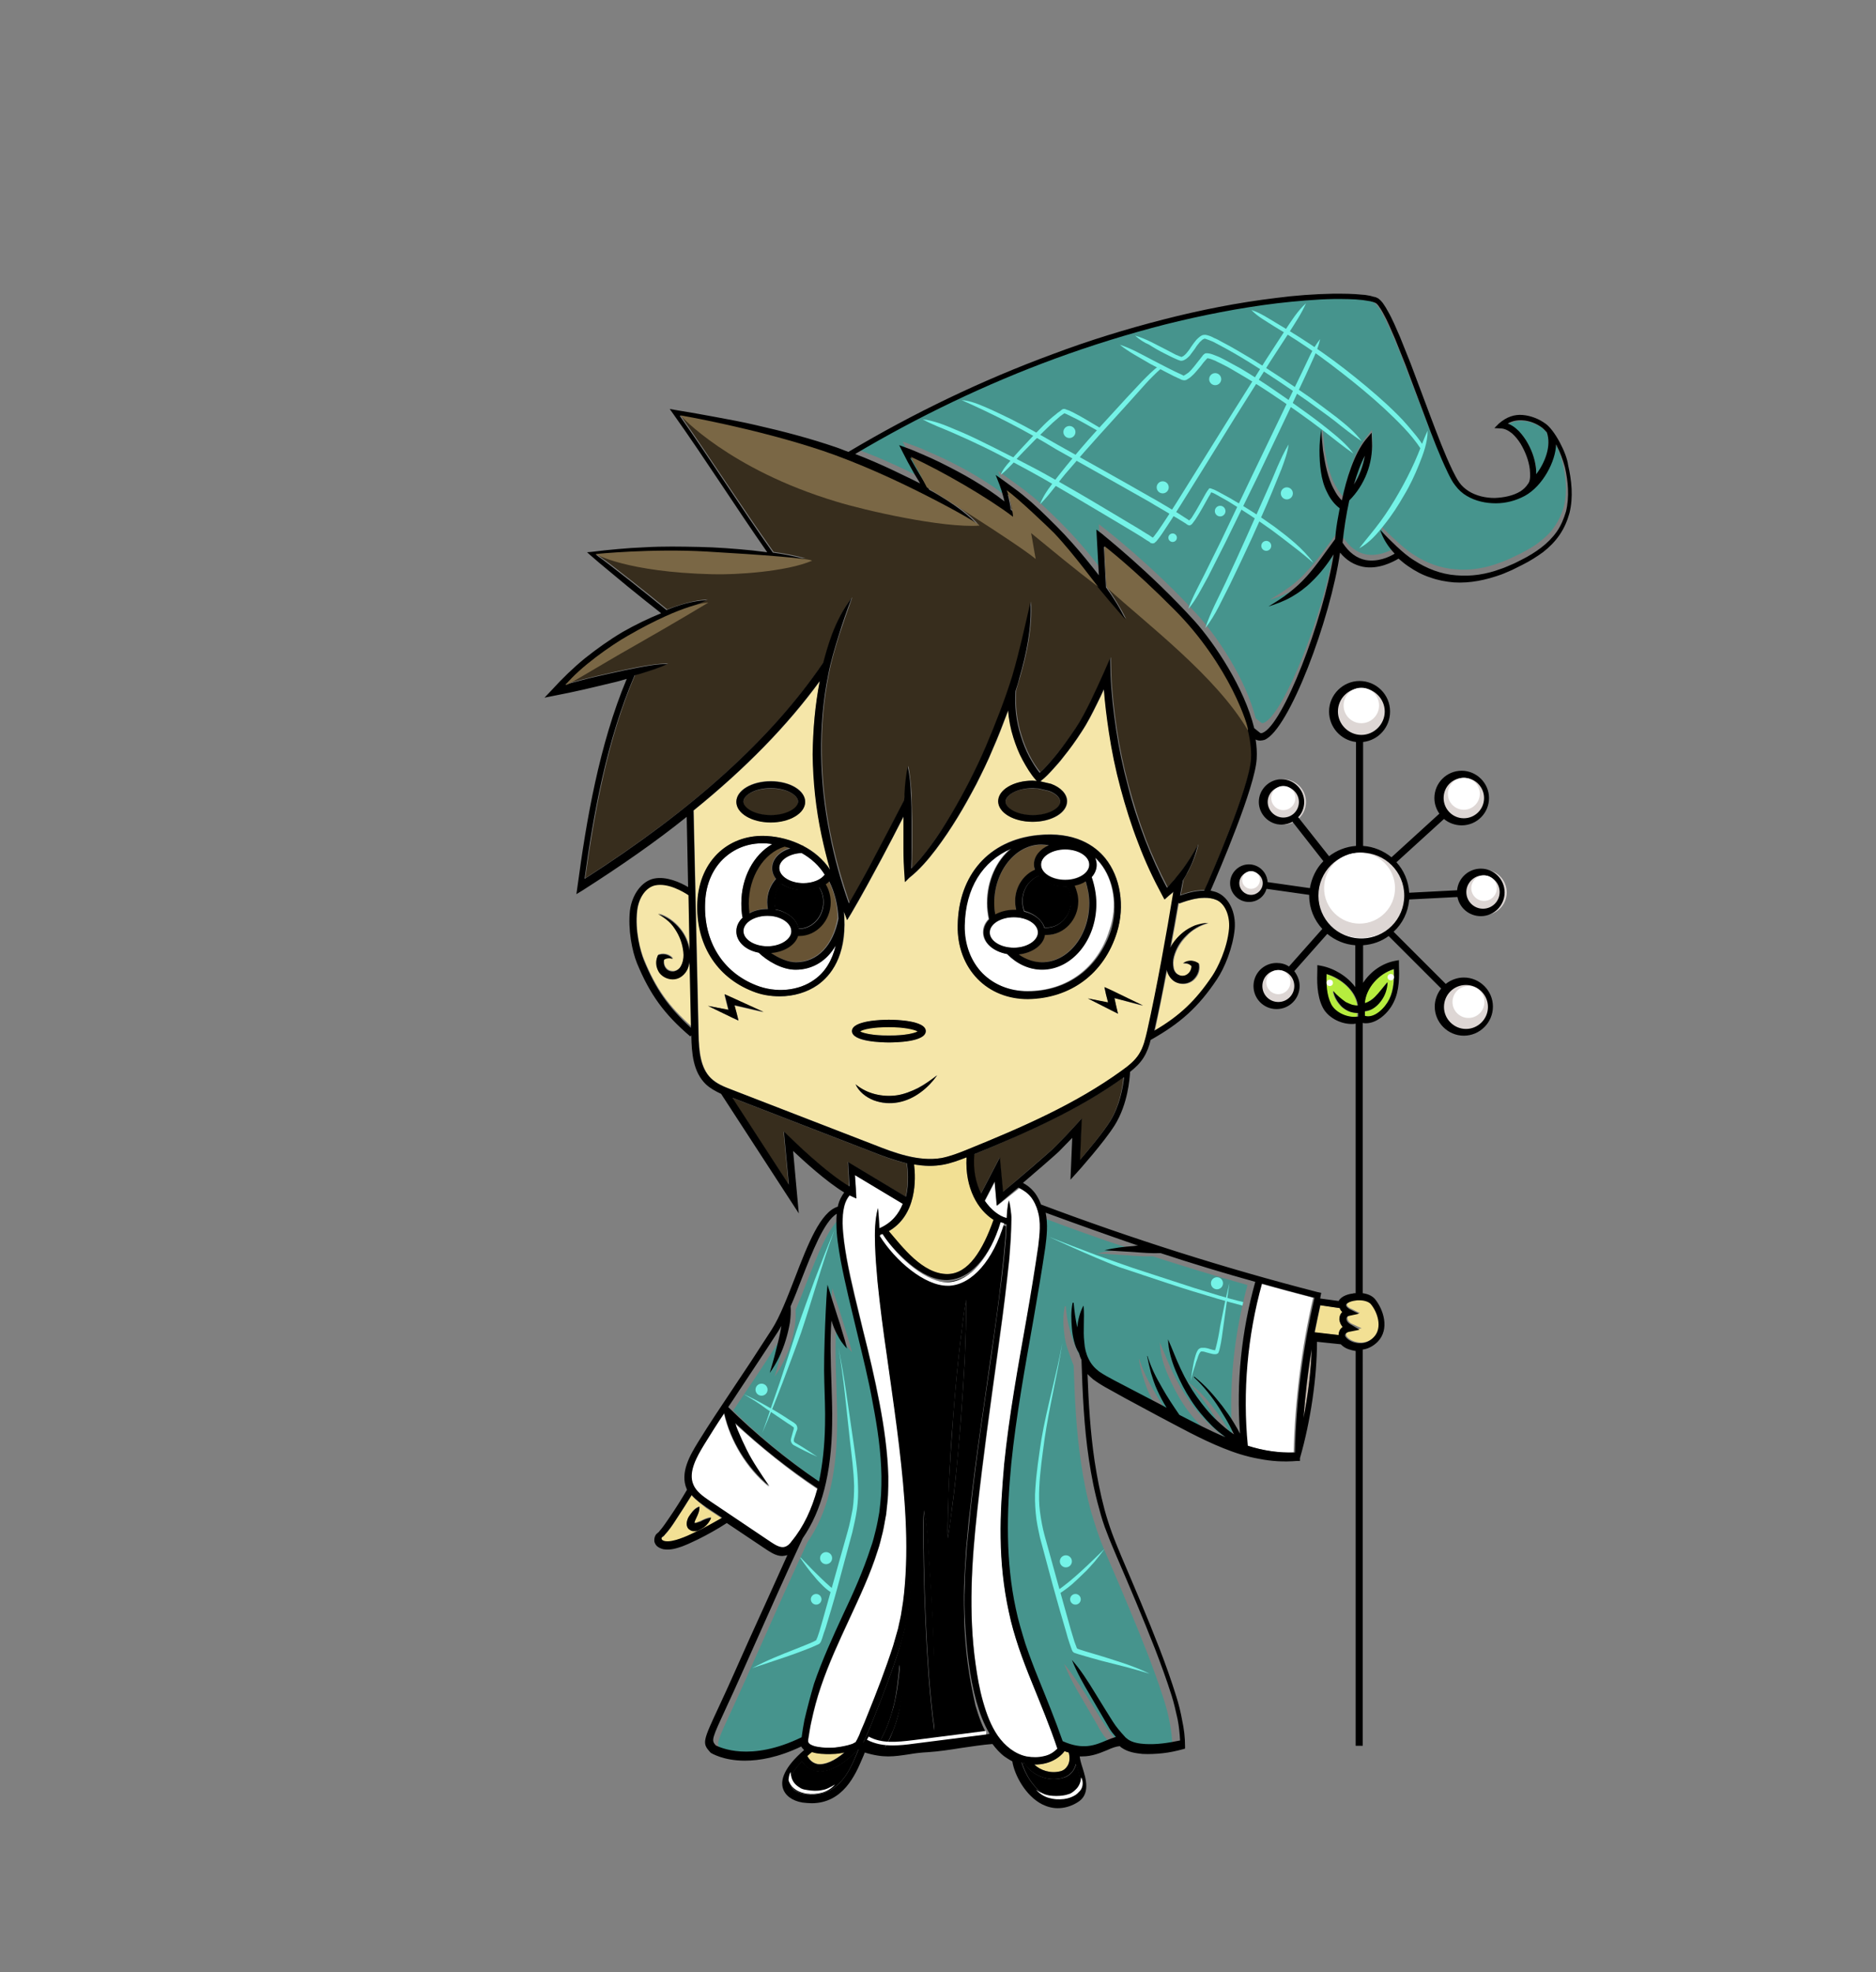 <?xml version="1.0" encoding="utf-8"?>
<!-- Generator: Adobe Illustrator 22.0.0, SVG Export Plug-In . SVG Version: 6.00 Build 0)  -->
<svg version="1.1" id="vetor" xmlns="http://www.w3.org/2000/svg" xmlns:xlink="http://www.w3.org/1999/xlink" x="0px" y="0px"
	 viewBox="0 0 528.9 556" style="enable-background:new 0 0 528.9 556;" xml:space="preserve">
<rect x="0" y="0" width="528.9" height="556" fill="#808080" stroke="none"/>
<style type="text/css">
	.st0{fill:#46948D;}
	.st1{fill:#F2E094;}
	.st2{fill:#FFFFFF;}
	.st3{fill:#C6B8AB;}
	.st4{fill:#372D1D;}
	.st5{fill:#B6ED3E;}
	.st6{fill:#F5E6A9;}
	.st7{fill:#675334;}
	.st8{fill:#DDD6D4;}
	.st9{fill:#7A6745;}
	.st10{fill:#74F3E7;}
</style>
<g>
	<g>
		<path d="M231.1,499.4c-0.3,0-0.6,0-0.9-0.1c-1.7-0.3-3.1-1.2-4.1-2.8c-2.5,2.6-3.7,5-3.2,6.6c0.5,1.9,2.9,2.5,3.9,2.6
			c9.4,1.5,12.7-6.4,14.7-11.2c0.2-0.6,0.5-1.1,0.7-1.6c0,0,0,0,0,0C238.3,497.1,234.4,499.4,231.1,499.4z"/>
		<path class="st0" d="M239,456.4c2.9-6.3,5.8-12.6,7.9-19.1c0.6-1.6,0.9-3.3,1.4-4.9c0.4-1.7,0.7-3.3,1-5c0.2-1.7,0.4-3.4,0.5-5.1
			c0.1-1.7,0.1-3.4,0.1-5.1c-0.1-6.8-1.1-13.7-2.4-20.4c-1.3-6.8-2.9-13.5-4.5-20.2c-1.6-6.7-3.3-13.5-4.6-20.3
			c-0.6-3.4-1.1-6.9-1.2-10.5c0-0.9,0-1.7,0.1-2.6c-3.6,2.3-6.9,10.8-9.9,18.4c-1,2.6-2,5.2-3.1,7.7c0.1,1.6,0,3.1-0.2,4.6
			c-0.3,1.7-0.6,3.4-1.2,5c-1,3.3-2.5,6.4-4.5,9.2c0.5-1.6,0.9-3.3,1.4-4.9c0.4-1.6,0.8-3.2,1.2-4.8c0.3-1.2,0.5-2.4,0.7-3.6
			c-0.3,0.6-0.6,1.1-1,1.7c-4.3,6.7-7.8,12-11,16.7c-1,1.5-2,3-3,4.5c7.6,7.6,16.6,14.9,25.6,21c1.1-4.7,1.6-10,1.7-16
			c0.1-4-0.1-8.1-0.2-12c-0.3-7.5-0.5-15.2,0.6-22.9l0.2,0c-0.2-1.5-0.2-3.1,0.1-4.6c0.4,1.6,0.9,3,1.4,4.5l0.1,0.3l1.3,4.1
			c0.5,1.5,0.9,3,1.4,4.5c0.4,1.5,0.9,3,1.3,4.6c-1.2-1.2-2-2.6-2.8-4c-0.6-1.2-1.1-2.5-1.6-3.9c-0.4,5.7-0.2,11.4,0,17.3
			c0.1,3.9,0.3,8,0.2,12.1c-0.2,13.7-2.9,24.2-8.3,32c-4.7,10.1-9.2,20.2-13.2,29.2c-3,6.7-5.8,13.1-8.2,18.2
			c-4.3,9.3-4.4,9.5-3.1,11c1,0.6,9.5,4.8,24.2-2.3c0.3-1.6,0.5-3.3,0.8-4.9c0.7-3.4,1.6-6.8,2.8-10.1
			C233.2,469,236.1,462.6,239,456.4z"/>
		<path class="st1" d="M238.1,494c-0.9,0.2-1.8,0.3-2.6,0.4c-1.8,0.1-3.6,0.1-5.4-0.2c-0.4-0.1-0.8-0.2-1.2-0.3
			c-0.5,0.4-0.9,0.8-1.3,1.1c0.7,1.3,1.7,2.1,2.9,2.3C232.6,497.6,235.3,496.4,238.1,494z"/>
		<path class="st2" d="M223.2,434.6c3.2-4,5.6-8.9,7.2-14.8c-8-5.3-16-11.8-23.2-18.4c0.2,0.7,0.5,1.3,0.7,2
			c0.7,1.9,1.5,3.7,2.5,5.5c0.9,1.8,1.9,3.5,3,5.2c1.1,1.7,2.2,3.4,3.4,5.1c-3.2-2.6-5.9-5.8-8.1-9.4c-2.1-3.5-3.7-7.3-4.6-11.2
			c-2,3-3.8,5.9-5.7,8.9c-2,3.2-4.7,7.7-3,11.3c0.9,1.9,2.6,3.2,4.8,4.7l17.1,11.5c1.3,0.8,2.7,1.7,3.9,1.3
			C222,435.9,222.6,435.4,223.2,434.6z"/>
		<path class="st3" d="M195.9,429.5C195.9,429.5,195.9,429.5,195.9,429.5C195.9,429.5,195.9,429.5,195.9,429.5z"/>
		<path class="st1" d="M195,421.6c-1.5,2.4-3,4.8-4.6,7.2c-0.9,1.4-1.8,2.7-3,4c-0.1,0.2-0.3,0.3-0.5,0.5l-0.3,0.2c0,0,0,0,0,0
			c-0.1,0.1-0.1,0.2-0.1,0.4c0,0.3,0.4,0.6,1,0.7c1.2,0.2,2.8-0.2,4.2-0.7c1.5-0.6,2.9-1.2,4.4-1.9c2.5-1.2,5-2.5,7.4-3.9l-4.4-2.9
			C197.8,424.1,196.2,423,195,421.6z M198.5,430.5c-0.5,0.3-0.9,0.7-1.6,0.9c-0.2,0.1-0.3,0.1-0.6,0.2c-0.1,0-0.2,0-0.4,0
			c-0.1,0-0.2,0-0.3,0c-0.4,0-0.8-0.1-1.3-0.5c-0.5-0.4-0.7-1.1-0.7-1.5c0-0.5,0.1-0.8,0.2-1.2c0.2-0.6,0.6-1.1,0.9-1.6
			c0.6-0.9,1.3-1.7,2.5-2.1c0.1,1.3-0.4,2.2-0.9,3.2c-0.2,0.5-0.4,0.9-0.5,1.2c0,0.1,0,0.2,0,0.2c0,0,0,0,0.1,0l0.1,0c0,0,0,0,0,0
			c0,0,0.1,0,0.2,0c0.3-0.1,0.8-0.3,1.2-0.5c0.9-0.4,1.8-0.9,3-1.1C200.1,428.9,199.4,429.8,198.5,430.5z"/>
		<path class="st2" d="M251.9,464c0.5-1.6,1-3.3,1.4-4.9c0.4-1.7,0.8-3.3,1-5c0.6-3.4,0.9-6.8,1.1-10.2c0.4-6.9,0.2-13.8-0.3-20.7
			c-0.9-13.8-3.1-27.5-5-41.2c-1-6.9-1.9-13.7-2.6-20.6c-0.3-3.5-0.6-6.9-0.7-10.4c-0.1-3.5-0.1-7,0.8-10.4c0.2,1.9,0.3,3.8,0.4,5.7
			c3.5-1.5,5.5-4.1,6.6-6.9l-13.5-8.1c0.1,1.6,0.2,3.7,0.3,4.9l0.1,1.7l-1.5-0.7c-0.1-0.1-0.2-0.1-0.4-0.2c-0.7,0.8-1.2,1.9-1.5,3
			c-0.4,1.5-0.5,3.2-0.5,4.9c0.1,3.4,0.6,6.8,1.2,10.1c1.3,6.8,3,13.5,4.6,20.2c1.7,6.7,3.3,13.5,4.6,20.3
			c1.3,6.8,2.3,13.8,2.5,20.8c0,1.8,0,3.5-0.1,5.3c-0.1,1.8-0.4,3.5-0.5,5.3c-0.4,1.7-0.6,3.5-1,5.2c-0.5,1.7-0.8,3.4-1.4,5.1
			c-2.1,6.7-5.1,13-8,19.3c-2.9,6.3-5.8,12.5-8,19c-1.1,3.2-2,6.6-2.7,9.9c-0.4,1.7-0.6,3.4-0.9,5.1l0,0.3c0,0.1,0,0.1,0,0.2
			c0,0.1,0,0.2,0.1,0.3c0.1,0.2,0.3,0.4,0.5,0.5c0.5,0.4,1.3,0.6,2.1,0.7c1.6,0.3,3.3,0.3,4.9,0.2c1.7-0.1,3.3-0.4,4.8-1
			c0.3-0.1,0.6-0.2,0.8-0.4c0,0,0.1-0.1,0.1-0.1l0,0c0,0,0.1,0,0.1,0l0.1-0.1c0,0,0,0,0,0c0,0,0,0,0-0.1l0.3-0.5
			c0.4-0.7,0.7-1.5,1.1-2.3c0.7-1.6,1.4-3.2,2-4.8C247.3,477,249.8,470.5,251.9,464z"/>
		<path class="st3" d="M369.8,380.4c-1,6.4-1.8,12.9-2.3,19.4C368.8,393.2,369.6,386.5,369.8,380.4z"/>
		<path class="st1" d="M377.5,376.4c0,0,0-0.1,0-0.1c0-1,0.5-1.7,1.1-2.2c-0.5-0.5-0.9-1.2-0.9-2.1c-0.1-1,0.3-1.7,0.8-2.1
			c-0.3-0.3-0.5-0.7-0.7-1.1l-5.5-0.8c-0.6,2.6-1.1,5.1-1.6,7.7L377.5,376.4z"/>
		<path class="st2" d="M351.4,407.6c4.3,1.3,8.8,2,13.3,1.9c0.4-14.7,2.2-29.3,5.5-43.6c-5-1.3-9.9-2.6-14.9-4
			C351.3,376.6,349.9,392.4,351.4,407.6z"/>
		<path class="st1" d="M250.3,347.3c0.1,0.1,0.2,0.2,0.3,0.4c3.7,4.4,10.7,12.6,17.7,11.4c4.7-0.8,8.8-5.8,12.3-14.8
			c-4.4-2.7-8.6-9.2-8.1-18c-2.1,0.8-4.4,1.7-6.8,2.1c-1.2,0.2-2.4,0.3-3.6,0.3c-1.5,0-3-0.1-4.4-0.4
			C258.2,332.2,258.6,342.8,250.3,347.3z"/>
		<path class="st1" d="M301,497.8c0.6-1,0.6-2.4,0.3-3.7c-0.4-0.1-0.8-0.3-1.2-0.4l-0.1,0.2c-1.3,1.6-3.1,2.7-5.1,3.2
			c-1.1,0.3-2.2,0.4-3.3,0.4c1.7,1.6,4.5,2.6,7.3,1.9C299.9,499.2,300.6,498.6,301,497.8z"/>
		<path d="M272.9,469.4c-0.5-3.7-0.8-7.3-1-11c-0.1-3.7-0.2-7.4-0.1-11c0.1-3.7,0.4-7.3,0.6-11c0.4-3.6,0.6-7.3,1.1-10.9
			c1.6-14.6,3.9-29,5.9-43.5c1.1-7.2,2.1-14.5,2.9-21.7l0.6-5.4l0.5-5.4c0.1-1.3,0.2-2.6,0.2-3.9l0,0.1c-0.4-0.1-0.9-0.2-1.3-0.4
			c-3.7,9.6-8.4,15-13.8,15.9c-0.6,0.1-1.2,0.2-1.8,0.2c-7.4,0-14.1-7.9-17.8-12.2c-0.2-0.3-0.5-0.5-0.7-0.8c-0.1,0-0.2,0.1-0.2,0.1
			c0,0.9,0,1.7,0.1,2.6c0.1,3.4,0.4,6.9,0.8,10.3c0.7,6.9,1.7,13.7,2.7,20.6c2,13.7,4.1,27.4,5.1,41.3c0.5,6.9,0.7,13.9,0.3,20.9
			c-0.2,3.5-0.5,7-1.1,10.4c-0.2,1.7-0.7,3.4-1,5.2c-0.5,1.7-0.9,3.4-1.4,5.1c-2.1,6.6-4.6,13.1-7.2,19.6c-0.6,1.6-1.3,3.2-2,4.8
			c-0.4,0.8-0.7,1.6-1.1,2.4c1.5,0.5,2.7,0.9,3.9,1.1c1-1.7,1.8-3.4,2.6-5.1c0.8-1.9,1.5-3.9,2-5.9c0.6-2,0.9-4.1,1.2-6.1
			c0.3-2.1,0.5-4.2,0.7-6.3c0.5,2.1,0.7,4.3,0.7,6.4c-0.1,2.2-0.4,4.3-0.8,6.4c-0.4,2.1-1.1,4.2-1.9,6.2c-0.6,1.6-1.4,3.2-2.3,4.7
			c2.4,0.2,4.5-0.2,6.9-0.5c1.7-0.3,3.5-0.6,5.6-0.7c2.9-0.2,6.1-0.7,9.2-1.1c2.6-0.4,5.2-0.8,7.7-1c-1.7-2.8-2.8-5.9-3.7-9
			C274.1,476.7,273.4,473.1,272.9,469.4z M263.4,487.9c-0.7-5.1-1.2-10.3-1.6-15.5c-0.2-2.6-0.3-5.2-0.5-7.7l-0.4-7.8l-0.3-7.8
			l-0.2-7.8c0-5.2-0.4-10.3,0.1-15.5c1,5.1,1.1,10.3,1.5,15.5l0.5,7.7l0.4,7.8l0.3,7.8c0.1,2.6,0.2,5.2,0.2,7.8
			C263.6,477.5,263.6,482.7,263.4,487.9z M270.9,400.1c-0.4,5.6-1,11.2-1.5,16.8c-0.3,2.8-0.6,5.6-1,8.4c-0.4,2.8-0.7,5.6-1.2,8.4
			c-0.1-2.8,0-5.6,0.1-8.5c0.1-2.8,0.2-5.6,0.3-8.4c0.3-5.6,0.6-11.2,1.1-16.8c0.4-5.6,0.9-11.2,1.5-16.8c0.3-2.8,0.6-5.6,1-8.4
			c0.3-2.8,0.7-5.6,1.2-8.4c0,2.8,0,5.6-0.1,8.5c-0.1,2.8-0.2,5.6-0.3,8.4C271.7,388.9,271.3,394.5,270.9,400.1z"/>
		<path d="M303.4,497.3c-0.1,0.5-0.3,1-0.5,1.4c-0.7,1.3-1.9,2.3-3.4,2.6c-0.8,0.2-1.5,0.3-2.3,0.3c-3.7,0-6.9-2-8.3-4.5
			c-0.3-0.1-0.5-0.1-0.8-0.2c0.9,3.2,3.4,7.6,7.1,9.5c2.5,1.3,5.3,1.2,8-0.4c2.2-1.3,1.7-3.8,0.6-7.5
			C303.6,498.1,303.5,497.7,303.4,497.3z"/>
		<path class="st0" d="M433.1,133.9c2.6-3.4,4.2-8.1,3-11.8l0.1,0c-0.4-0.5-0.9-0.9-1.3-1.3c-1.6-1.2-3.6-2-5.6-2.1
			c-1.4-0.1-2.9,0.2-4.1,0.9c0.9,0.3,1.6,0.8,2.3,1.4c1.1,0.9,2,2.1,2.8,3.3c1.5,2.4,2.5,5.1,2.8,7.9
			C433.1,132.6,433.1,133.3,433.1,133.9z"/>
		<path class="st2" d="M352.7,245.6c-1.8,0-3.3,1.5-3.3,3.3c0,1.8,1.5,3.3,3.3,3.3s3.3-1.5,3.3-3.3
			C356,247.1,354.5,245.6,352.7,245.6z"/>
		<path class="st4" d="M239.1,329.5l-0.1-1.9l16.3,9.8c1-4,0.5-7.9,0.3-9.4c-3.5-0.8-6.9-2.1-9.9-3.3l-39.3-15.2l15.9,24.5l-1.4-15
			l2,1.9c0.1,0.1,9.6,9.5,16.4,13.6C239.3,332.3,239.1,329.5,239.1,329.5z"/>
		<circle class="st2" cx="361.8" cy="226.1" r="4.4"/>
		<path class="st5" d="M389.2,282.4c-0.6,0.8-1.4,1.5-2.3,2.1c-0.7,0.4-1.4,0.6-2.2,0.7v1.3c2.6,0.9,5.7-2.1,6.9-4.7
			c1.3-2.6,1.4-5.7,1.3-8.5c-4.3,1.3-7.9,5.4-8.2,9.6c0.4-0.1,0.7-0.3,1-0.4c0.6-0.4,1.3-0.9,1.9-1.4c1.2-1.2,2.2-2.6,3.4-4.1
			c0,1-0.2,1.9-0.5,2.8C390.3,280.7,389.9,281.6,389.2,282.4z"/>
		<path class="st2" d="M412.7,230.7c3.2,0,5.7-2.6,5.7-5.7c0-3.2-2.6-5.7-5.7-5.7c-3.2,0-5.7,2.6-5.7,5.7
			C407,228.2,409.5,230.7,412.7,230.7z"/>
		<circle class="st2" cx="413.3" cy="283.9" r="6.2"/>
		<path class="st2" d="M418.1,256.3c2.6,0,4.7-2.1,4.7-4.7c0-2.6-2.1-4.7-4.7-4.7c-2.6,0-4.7,2.1-4.7,4.7
			C413.4,254.2,415.5,256.3,418.1,256.3z"/>
		<path class="st2" d="M360.4,273.5c-2.5,0-4.5,2-4.5,4.5s2,4.5,4.5,4.5s4.5-2,4.5-4.5S362.9,273.5,360.4,273.5z"/>
		<circle class="st2" cx="383.8" cy="200.6" r="6.6"/>
		<path class="st0" d="M282.9,413.8c-1.3,13.7-1.7,27.6,1.3,40.9c0.7,3.3,1.7,6.6,2.7,9.9c1.1,3.2,2.3,6.5,3.6,9.6
			c2.4,5.9,4.8,11.7,6.9,17.8c5.8,2.6,9.2,1.2,12.3-0.2c0.9-0.4,1.8-0.8,2.7-1c-0.6-0.7-1.2-1.4-1.7-2.2c-0.6-0.8-1-1.6-1.4-2.4
			l-1.4-2.4l-2.8-4.8c-1.9-3.2-3.7-6.4-5.1-9.9c2.4,2.9,4.4,6,6.4,9.1l2.9,4.7l1.5,2.4c0.5,0.8,1,1.6,1.5,2.3
			c0.5,0.7,1.1,1.4,1.7,2.1l0.9,1c0.3,0.3,0.6,0.5,0.9,0.8c1.3,0.8,3.1,1.2,4.8,1.3c3.3,0.2,6.6-0.3,9.9-1c-0.1-2-0.3-4-0.7-6
			c-0.4-2.3-1-4.5-1.7-6.7c-1.4-4.4-3-8.8-4.7-13.2c-3.4-8.7-7.1-17.4-10.8-26c-0.9-2.1-1.9-4.3-2.7-6.6c-0.8-2.2-1.5-4.5-2.2-6.8
			c-1.3-4.6-2.2-9.2-2.9-13.9c-1.4-9.3-1.8-18.2-2.1-27.6c-0.3-0.6-1.8-4.8-2.1-5.9c-0.3-1.2-0.5-2.4-0.6-3.6
			c-0.3-2.4-0.3-4.8,0.2-7.2l0.3,0c0.4,7.3,3.7,15.1,7.5,19c1.2,1.2,2.4,2,3.9,2.8l4.6,2.4l9.2,4.8c0.3,0.2,0.6,0.3,0.9,0.5
			c-1-1.7-1.9-3.4-2.7-5.1c-0.7-1.5-1.2-3.1-1.7-4.7c-0.5-1.6-0.9-3.2-1.1-4.8l0.1,0c0.5,1.6,1.1,3.1,1.8,4.6
			c0.7,1.5,1.5,2.9,2.3,4.3c1.5,2.7,3.2,5.2,4.9,7.7c4.3,2.3,8.6,4.5,13,6.3c-1.4-1-2.6-2.1-3.8-3.2c-2.2-2.2-4.2-4.6-5.9-7.2
			c-1.7-2.6-3.1-5.4-4.3-8.2c-1.2-2.8-2.1-5.9-2.2-9c1.2,2.8,2.3,5.6,3.6,8.4c1.3,2.7,2.8,5.3,4.5,7.8c1.7,2.4,3.6,4.7,5.8,6.8
			c1.5,1.4,3,2.7,4.7,3.8c-0.4-0.8-0.7-1.6-1.2-2.4c-0.9-1.7-1.8-3.3-2.9-4.9c-1-1.6-2.1-3.1-3.3-4.6c-1.2-1.5-2.5-2.9-3.9-4.2
			c0,0,3.1,2.3,4.4,3.7c1.3,1.4,2.6,2.9,3.7,4.4c1.2,1.5,2.3,3.1,3.3,4.8c0.6,1,1.2,2,1.7,3c-1-14.4,0.5-28.8,4.3-42.8
			c-8.9-2.5-17.8-5.2-26.7-8.1c-2.5,0.1-5-0.1-7.5-0.3l-8.3-0.5c2.7-0.6,5.5-1,8.3-1.2c0.4,0,0.8,0,1.2-0.1
			c-8.8-2.9-17.5-6-26.1-9.3c0.7,3.3,0.3,6.6-0.1,9.8c-1,6.9-2.2,13.7-3.3,20.5C286.8,386.5,284.3,400.1,282.9,413.8z"/>
		<path class="st6" d="M193.9,273.1c-0.6,1.3-1.9,2.6-3.6,2.8c-1.6,0.2-3.3-0.4-4.3-1.8c-0.9-1.3-1.2-3-0.6-4.5l0,0l0.2-0.5l0.3-0.1
			c1.6-0.5,3.2,0.2,3.9,1.2c-0.9-0.4-1.9-0.3-2.5,0.2c-0.2,0.8,0,1.8,0.5,2.4c0.5,0.7,1.4,1,2.3,0.9c0.8-0.1,1.6-0.7,2-1.6
			c0.5-0.9,0.7-2,0.7-3.1c0-2.3-0.7-4.6-2-6.6c-0.6-1-1.4-2-2.2-2.8c-0.9-0.8-1.9-1.5-3-2.1c1.2,0.3,2.4,0.9,3.4,1.6
			c1,0.7,2,1.6,2.8,2.6c1.4,1.7,2.4,3.8,2.7,6.1l-0.3-15.6c-1.5-1-5.7-3.5-9.3-2.8c-2.6,0.5-4.7,3.5-5.2,7.2
			c-0.7,5.7,0.9,11.6,1.9,13.9c3.3,8.1,6.9,13.1,13.4,18.9l-0.4-18.6C194.4,271.7,194.2,272.4,193.9,273.1z"/>
		<path class="st1" d="M379.5,376.3c0,0.4,0.7,1.3,2.1,1.8c0.8,0.3,3.6,1.2,6-1.3c2.6-2.7,1-7.2-0.9-9.4c-0.5-0.6-1.8-1-3.2-1
			c-0.4,0-0.8,0-1.2,0.1c-1.5,0.2-2.4,0.8-2.5,1.1c-0.3,0.7,0.9,1.3,1,1.3l2.6,1.3l-2.8,0.6c-0.3,0.1-0.8,0.3-0.7,0.9
			c0.1,1,1.2,1.5,1.2,1.5l2.8,1.3l-3,0.6C380.5,375.3,379.5,375.5,379.5,376.3z"/>
		<circle class="st2" cx="383.8" cy="252.5" r="12.1"/>
		<path class="st5" d="M382.7,285.6c-0.7,0-1.4-0.1-2.1-0.3c-0.9-0.3-1.7-0.8-2.4-1.4c-1.3-1.3-2.2-2.8-2.5-4.5
			c0.6,0.6,1.2,1.2,1.7,1.7c0.6,0.5,1.2,1,1.8,1.4c0.6,0.4,1.3,0.7,1.9,0.8c0.5,0.1,1,0.2,1.5,0.2v-0.3c-0.7-4-4.7-7.4-8.8-8.6
			c-0.1,2.9,0,5.9,1.3,8.5c1.2,2.4,4.8,4,7.5,3.5V285.6z"/>
		<path class="st2" d="M204.4,241.7c-3.4,3-5.4,7.5-5.6,12.7c-0.5,10.9,4.8,19.6,14.4,23.4c5.6,2.2,12,1.6,16.4-1.6
			c3.1-2.2,5.1-5.5,6-9.6c-2.5,4.3-6.5,6.8-11.3,6.8c-3.8,0-7.9-2.4-10.4-4.8c-3.7-0.7-6.3-3.1-6.3-6c0-1.5,0.7-2.9,1.9-4l-0.2,0
			c-0.2-1.3-0.3-2.6-0.3-3.9c0-7.3,3.4-13.7,8.7-16.7c-0.5-0.1-1-0.1-1.5-0.2C211.7,237.5,207.6,238.8,204.4,241.7z"/>
		<path class="st7" d="M233.6,248.4c-0.3,0.3-0.6,0.6-1,0.8c0.9,1.5,1.4,3.3,1.4,5.1c0,5.2-4,9.5-8.9,9.5c-0.1,0-0.2,0-0.3,0
			c-0.8,2.7-3.8,4.6-7.6,4.8c2.1,1.4,4.6,2.6,7,2.6c6.1,0,10.6-4.6,11.9-12.4C236.1,254.9,235.1,251.4,233.6,248.4z"/>
		<path class="st2" d="M216.4,258.2c-3.7,0-6.8,1.9-6.8,4.3s3.1,4.3,6.8,4.3c3.2,0,6-1.5,6.6-3.5c0.1-0.3,0.1-0.5,0.1-0.8
			c0-1.4-1.2-2.8-3.1-3.6C218.9,258.5,217.7,258.2,216.4,258.2z"/>
		<path class="st7" d="M211,254.7c0,0.9,0.1,1.8,0.2,2.7c1.4-0.7,3.2-1.2,5.1-1.2c0,0,0.1,0,0.1,0c-0.1-0.6-0.2-1.2-0.2-1.9
			c0-2.5,0.9-4.8,2.5-6.6c-0.7-0.9-1.1-1.9-1.1-3c0-2.5,2-4.7,5-5.7c-0.5-0.2-1-0.3-1.6-0.5C215.3,240.4,211,247.1,211,254.7z"/>
		<path class="st2" d="M226,240.5c-3.4,0.2-6.3,2-6.3,4.2c0,2.3,3.1,4.3,6.8,4.3c2.5,0,4.9-0.9,6.1-2.4
			C230.9,244.1,228.7,242,226,240.5z"/>
		<path class="st2" d="M310,243.2c-0.4-0.5-0.9-1-1.4-1.5c0.3,0.6,0.4,1.3,0.4,2c0,1.3-0.5,2.5-1.4,3.5c0.9,2.4,1.3,4.9,1.3,7.5
			c0,10.2-6.9,18.6-15.3,18.6c-3.6,0-7.1-1.5-9.8-4.4c-3.9-0.7-6.7-3.1-6.7-6.1c0-1.4,0.6-2.7,1.6-3.7c-0.3-1.5-0.5-3-0.5-4.5
			c0-6.4,2.7-12,6.7-15.4c-8.2,3.5-12.9,11.1-13.1,21.6c-0.1,5.3,1.7,10.1,5,13.5c3.2,3.3,7.8,5.1,12.8,5.1
			c11.2,0,19.9-6.5,23.2-17.3C315.1,255.5,314,248,310,243.2z"/>
		<path class="st7" d="M280.6,257.9c1.5-0.8,3.3-1.3,5.3-1.3c0.2,0,0.4,0,0.6,0c-0.2-0.8-0.3-1.7-0.3-2.5c0-3.9,2.3-7.4,5.6-8.8
			c-0.2-0.5-0.3-1-0.3-1.5c0-2.3,1.7-4.3,4.2-5.4c-0.7-0.1-1.4-0.2-2.1-0.2c-7.3,0-13.3,7.4-13.3,16.6
			C280.3,255.8,280.4,256.8,280.6,257.9z"/>
		<path class="st6" d="M329.3,252.8l-0.9,0.8l-0.6-1.1c-2.6-4.8-4.8-9.7-6.8-14.8c-1.9-5.1-3.6-10.2-5-15.5
			c-1.4-5.2-2.5-10.5-3.3-15.9c-0.6-4-1.1-8-1.4-12c-0.7,1.4-1.3,2.8-2,4.2c-1.3,2.7-2.7,5.3-4.3,7.8c-1.6,2.5-3.4,4.9-5.2,7.2
			c-0.9,1.2-1.9,2.3-2.9,3.4c-1,1.1-2,2.2-3.3,3.2l-0.2,0.2l3,0.7c2.8,1.1,4.5,2.9,4.5,4.9c0,3.3-4.3,5.8-9.7,5.8s-9.7-2.6-9.7-5.8
			s4.3-5.8,9.7-5.8c0.4,0,0.8,0,1.2,0.1l-0.2-0.2c-1.5-1.8-2.7-3.7-3.8-5.7c-1-2-1.9-4.1-2.6-6.3c-0.8-2.5-1.3-5.1-1.5-7.7
			c-1.4,3.7-2.8,7.4-4.4,11c-1.4,3.3-3,6.6-4.6,9.8c-1.7,3.2-3.4,6.3-5.3,9.4c-1.9,3.1-3.9,6.1-6.1,9c-2.2,2.9-4.6,5.7-7.5,8l0,0
			l-1.2,1.2l-0.1-1.8c-0.2-2.6-0.3-5.1-0.3-7.7c0-2.6,0-5.1,0-7.7c0-0.4,0-0.9,0-1.3c-2.1,4-4.1,7.9-6.2,11.9
			c-2.8,5.2-5.6,10.4-8.6,15.5l-1.1,1.8l-0.7-1.9v0c-0.1-0.2-0.1-0.4-0.2-0.5c0.1,0.6,0.1,1.2,0.1,1.8c0.5,10.8-3.8,16.2-7.5,18.9
			c-3,2.1-6.8,3.2-10.7,3.2c-2.6,0-5.2-0.5-7.6-1.4c-10.3-4.1-16.2-13.5-15.6-25.3c0.3-5.7,2.5-10.7,6.3-14.1
			c3.5-3.1,8.2-4.7,13.3-4.4c3.4,0.2,6.8,1.1,10,2.7c0.1,0,0.1,0,0.2,0v0.1c2.9,1.5,5.6,3.7,7.6,6.7c-0.9-3.2-1.7-6.4-2.4-9.7
			c-1.6-7.5-2.4-15.2-2.5-22.8c0-6.9,0.6-13.9,2-20.7c-9.1,12.5-20.9,24.6-35.6,36.5l1.4,63.1c0.1,4.7,0.5,9.5,3.5,12.4
			c1.6,1.5,3.7,2.4,5.8,3.2l40.3,15.6c5.5,2.1,12.4,4.8,18.9,3.7c2.5-0.4,5.1-1.5,7.3-2.4c15.5-6.3,30.4-12.8,43.6-22.3
			c1.8-1.3,3.6-2.7,4.8-4.6c1.2-1.9,1.8-4.3,2.3-6.5c2.7-12,5.6-28.1,7.6-39.3C330.4,251.9,329.9,252.3,329.3,252.8z M217.3,220.2
			c5.4,0,9.7,2.6,9.7,5.8s-4.3,5.8-9.7,5.8s-9.7-2.6-9.7-5.8S211.9,220.2,217.3,220.2z M207.7,285.7l0.5,2.1l-1.8-0.9l-6.8-3.3
			l5.7,1.1l-0.6-2.3l-0.5-2l1.8,0.8l9.2,4.2l-8.2-1.9L207.7,285.7z M240.2,290.7c0-3,8.6-3.2,10.4-3.2s10.4,0.2,10.4,3.2
			s-8.6,3.2-10.4,3.2S240.2,293.8,240.2,290.7z M259.5,308c-1.8,1.3-4,2.3-6.3,2.8c-2.3,0.5-4.7,0.3-6.9-0.6
			c-2.2-0.8-4.2-2.4-5.1-4.5c1.7,1.4,3.6,2.4,5.6,2.8c2,0.5,4.1,0.6,6.1,0.3c2-0.3,4-1.1,5.9-2.1c1.9-1,3.7-2.2,5.4-3.6
			C263,305,261.4,306.6,259.5,308z M275.6,275.9c-3.7-3.8-5.7-9.1-5.6-15c0.2-14.3,8.9-24.1,22.5-25.5c10.5-1.1,16.2,3,19.1,6.5
			c4.3,5.3,5.6,13.5,3.3,20.9c-3.7,11.7-13.1,18.7-25.2,18.7C284.2,281.5,279.2,279.5,275.6,275.9z M314.2,281.4l0.5,2.3l0.5,2.1
			l-1.8-0.9l-6.7-3.4l5.7,1.2l-0.6-2.4l-0.5-2l1.8,0.9l9.1,4.4L314.2,281.4z"/>
		<path d="M225.1,261.8c0,0,0.1,0,0.1,0c3.8,0,6.9-3.4,6.9-7.5c0-1.5-0.4-2.9-1.2-4.2c-1.3,0.5-2.8,0.8-4.4,0.8
			c-2.5,0-4.7-0.7-6.3-1.8c-1.2,1.4-1.9,3.2-1.9,5.2c0,0.7,0.1,1.4,0.3,2.1c0.7,0.1,1.5,0.3,2.1,0.6
			C223.2,258.1,224.8,259.8,225.1,261.8z"/>
		<path class="st0" d="M384.7,128.4c-1.2,2.3-2.2,5.1-3.1,8.1C383.3,134.1,384.3,131.3,384.7,128.4z"/>
		<path class="st4" d="M283.5,226.1c0,1.8,3.2,3.8,7.7,3.8c4.5,0,7.7-2,7.7-3.8c0-1.1-1.2-2.3-3.1-3l-3-0.7
			c-0.5-0.1-1.1-0.1-1.6-0.1C286.6,222.2,283.5,224.2,283.5,226.1z"/>
		<path class="st0" d="M242.3,126.9c1.8,0.7,3.6,1.4,5.3,2.1c3.5,1.5,7,3.1,10.4,4.8c0.8,0.4,1.6,0.8,2.4,1.2c-0.6-1-1.3-2-1.9-3.1
			c-1.1-1.8-2.2-3.7-3.1-5.6l-0.9-1.8l1.9,0.7l0,0c1.7,0.6,3.3,1.2,4.8,1.9c1.6,0.7,3.2,1.4,4.7,2.1c3.1,1.5,6.2,3.1,9.2,4.9
			c3,1.8,5.9,3.7,8.6,5.8c0,0,0.1,0.1,0.1,0.1c-0.1-0.4-0.2-0.8-0.3-1.1c-0.3-1.1-0.7-2.3-1.1-3.4l0,0l-1-2.7l2.4,1.7
			c1.7,1.2,3.5,2.5,5.2,3.8c0.8,0.7,1.7,1.3,2.5,2l2.4,2.1c3.1,2.9,6.2,5.9,9.1,9.1c2.6,2.9,5.1,5.9,7.4,8.9l-0.6-12.6l1.7,1.3
			c0.1,0.1,13.1,10.1,25.8,23.9c5.7,6.2,13.9,18.3,16.7,29.5c0.5,0.4,1,0.8,1.5,1.2c0.2,0.1,0.4,0.3,0.8,0.1
			c5.6-2.3,16.8-30.6,19.8-49.1c-1.7,2.7-3.7,5.2-6.1,7.5c-1.7,1.6-3.6,3-5.6,4.2c-2,1.2-4.2,2-6.4,2.7c2-1.2,3.9-2.4,5.7-3.7
			c1.8-1.3,3.4-2.8,4.9-4.5c3-3.2,5.4-6.8,8.1-10.3l0.2-1.9l0,0c0.2-1.7,0.6-4,1.1-6.6c-1.5-1.2-2.7-2.7-3.5-4.3
			c-0.9-1.8-1.4-3.8-1.7-5.7c-0.3-2-0.5-3.9-0.4-5.9c0-1.9,0.2-3.9,0.5-5.8c0.1,1.9,0.3,3.8,0.5,5.7c0.3,1.9,0.6,3.8,1.1,5.6
			c0.5,1.8,1.1,3.6,2,5.2c0.6,1.1,1.3,2.1,2.1,3c1.3-6,3.4-12.8,6.6-16.7l1.6-2l0.1,2.6c0.3,5.9-2.1,11.9-6.3,16.1
			c-0.9,3.9-1.5,8-1.9,11.6c1.7,2.7,3.9,4.3,6.4,4.8c3.3,0.6,6.5-0.8,8.1-1.8c-1.8-1.9-3.3-4.1-4.1-6.5c1.5,1.6,3,3.1,4.6,4.5
			c1.5,1.4,3.1,2.8,4.9,3.9c3.5,2.3,7.5,3.8,11.7,4.1c4.2,0.4,8.4-0.3,12.4-1.8c1-0.3,2-0.8,3-1.2c1-0.5,1.9-0.9,2.9-1.4
			c1.9-1,3.8-2,5.4-3.3c1.7-1.3,3.2-2.7,4.3-4.4c1.2-1.7,2-3.6,2.6-5.6c1-4,0.6-8.3-0.4-12.3c-0.5-2-1.2-4-2.3-5.8
			c-0.1-0.1-0.2-0.3-0.2-0.4c-0.8,9.4-7.4,13.5-9.4,14.6c-1.9,1.1-4.7,1.6-7.5,1.6c-2.8,0-5.6-0.6-8.1-2c-1.2-0.7-2.3-1.7-3.2-2.9
			c-0.8-1.2-1.4-2.4-2.1-3.6c-2.3-4.8-4.2-9.8-6.1-14.7l-5.7-14.8c-1-2.5-1.9-4.9-3-7.3c-1-2.4-2.1-4.8-3.4-7.1
			c-0.3-0.6-0.6-1.1-1-1.6c-0.4-0.5-0.7-0.9-1.1-1.2c-0.2-0.1-0.4-0.2-0.8-0.3c-0.3-0.1-0.6-0.2-0.9-0.2c-0.6-0.1-1.3-0.2-1.9-0.3
			c-2.6-0.3-5.3-0.3-7.9-0.3c-5.3,0.1-10.6,0.5-15.9,1.2c-10.6,1.3-21.1,3.3-31.4,5.9c-10.3,2.6-20.5,5.7-30.6,9.4
			C278.8,107.7,260.1,116.5,242.3,126.9"/>
		<path class="st2" d="M282.6,338.8l-1.5,1.2l-0.6-6.8l-2.8,5.4c1.8,2.6,4,4.3,6.2,4.9c0.1-1.7,0.2-3.3,0.6-5
			c0.3,0.9,0.4,1.8,0.5,2.7c0.1,0.9,0.2,1.8,0.2,2.8c-0.1,1.8-0.1,3.7-0.2,5.5l-0.4,5.5l-0.6,5.5c-0.8,7.3-1.8,14.5-2.8,21.8
			c-2,14.5-4,28.9-5.6,43.4c-1.6,14.5-2.6,29.1-0.5,43.5c0.5,3.6,1.1,7.1,2.1,10.6c1,3.5,2.2,6.8,4.2,9.7c2,2.9,4.7,5.2,8.1,5.8
			c1.6,0.3,3.4,0.4,5-0.1c1.4-0.4,2.7-1.1,3.7-2.1c-2.1-6.3-4.7-12.5-7.2-18.7c-1.3-3.2-2.5-6.5-3.7-9.8c-1.1-3.3-2.1-6.7-2.8-10.1
			c-1.5-6.8-2.2-13.8-2.3-20.8c-0.2-7,0.4-13.9,1-20.8c1.4-13.8,3.9-27.4,6.3-41c1.2-6.8,2.4-13.6,3.3-20.4c0.5-3.4,0.8-6.8-0.1-9.9
			c-0.5-1.5-1.2-3.1-2.1-4.2c-0.9-1-2-1.8-3.2-2.4C284.8,337,282.9,338.6,282.6,338.8z"/>
		<path class="st6" d="M332.5,254.8l-0.1-0.3c-0.7,4.2-1.5,8.5-2.3,12.8c0.9-1.7,2.2-3.2,3.7-4.4c1-0.8,2.2-1.4,3.3-1.9
			c1.2-0.4,2.4-0.7,3.7-0.7c-1.2,0.3-2.4,0.8-3.4,1.4c-1.1,0.6-2,1.3-2.8,2.2c-1.7,1.7-2.9,3.7-3.5,5.9c-0.3,1.1-0.3,2.2-0.1,3.2
			c0.2,1,0.8,1.7,1.6,2c0.8,0.3,1.8,0.2,2.4-0.3c0.7-0.5,1.1-1.4,1.1-2.2c-0.5-0.6-1.4-0.9-2.4-0.8c1-0.8,2.6-1.1,4.1-0.2l0.3,0.2
			l0.1,0.5l0,0c0.2,1.6-0.5,3.2-1.7,4.2c-1.3,1.1-3.1,1.3-4.6,0.7c-1.6-0.6-2.6-2.1-2.8-3.6c0,0,0,0,0,0c-1.2,6.1-2.4,12-3.5,17.2
			c7.2-4.2,11.7-8.5,16.4-15.5c1.4-2.1,4.2-7.5,4.7-13.3c0.3-3.8-1.2-7.1-3.6-8.1C338.7,251.9,332.6,254.8,332.5,254.8z"/>
		<path id="hair" class="st4" d="M311.4,153.9l0.6,11.5c2,2.9,3.9,5.9,5.5,9.1c-2.9-3.3-5.6-6.6-8.4-9.9c-2.7-3.3-5.5-6.6-8.4-9.7
			c-2.9-3.2-5.9-6.2-9-9.2c-2.4-2.3-4.9-4.4-7.4-6.5c0.1,0.2,0.1,0.5,0.2,0.7c0.2,0.6,0.3,1.2,0.4,1.9c0.1,0.5,0.2,1,0.2,1.6
			c0.6,0.6,1.1,1.1,1.7,1.7c0.6,0.7,1.1,1.4,1.6,2.1c0.5,0.8,0.9,1.6,1.3,2.4c-2.6-2.4-5.2-4.5-8-6.5c-2.8-2-5.7-3.8-8.7-5.6
			c-3-1.7-6-3.4-9.1-5c-2.4-1.2-4.7-2.4-7.1-3.6c1.6,3.1,3.5,6.1,5.4,9l0,0c1.7,0.9,3.3,1.9,4.9,2.9c1.6,1,3.2,2.2,4.8,3.4
			c1.5,1.2,3,2.5,4.2,4c-1.5-1.2-3.2-2.2-4.8-3.2c-1.6-1-3.3-1.9-5-2.8c-3.4-1.8-6.8-3.6-10.2-5.3c-6.9-3.4-14-6.4-21.2-8.9
			c-7.3-2.5-14.7-4.6-22.2-6.4c-3.7-0.9-7.5-1.8-11.3-2.6l-9.6-2c8.9,12.8,17.3,25.9,26.3,38.6c3,0.4,6,1,9,1.8
			c-5.1-0.1-10.1-0.6-15.1-0.9c-5-0.3-10-0.5-15.1-0.7c-5-0.1-10.1-0.1-15.1,0l-7.5,0.2l-6.1,0.2c1.4,1.1,2.9,2.1,4.3,3.2l5.4,4.2
			c3.4,2.7,6.8,5.4,10.2,8.2c3.7-1.4,7.5-2.6,11.4-2.8c-3.9,1.9-7.9,3.2-11.7,4.8c-3.9,1.7-7.6,3.6-11.2,5.8
			c-3.6,2.2-7,4.6-10.3,7.2c-2.3,1.9-4.6,3.9-6.7,6c1.5-0.4,3-0.8,4.5-1.2c2.7-0.7,5.3-1.3,8-1.9c2.7-0.6,5.4-1.2,8.1-1.7
			c2.7-0.5,5.4-0.9,8.2-1c-2.5,1.2-5.2,2.1-7.8,2.8c-0.5,0.1-1,0.3-1.5,0.4c-7.8,18.1-11.5,38.9-14.1,57.4
			c30.9-19.8,52.9-39.7,67.3-61c0.7-2.7,1.5-5.5,2.5-8.1c1.4-3.6,3-7.1,5.5-10.1c-1.3,3.6-2.5,7.1-3.7,10.7
			c-1.1,3.6-2.2,7.2-2.9,10.9c-1.5,7.4-2.1,14.9-2,22.4c0.1,7.5,0.9,15,2.4,22.4c1.3,6.7,3.2,13.2,5.4,19.7c2.6-4.5,5-9,7.5-13.6
			c2.7-5.2,5.4-10.3,8.1-15.5c0-0.6,0-1.2,0.1-1.8c0.1-2.6,0.4-5.1,0.9-7.7c0.5,2.6,0.7,5.1,0.9,7.7c0.1,2.6,0.1,5.1,0.2,7.7
			c0,2.6,0,5.1,0,7.7c0,1.9-0.1,3.8-0.1,5.7c2-2,3.8-4.2,5.5-6.5c2.1-2.9,4-5.9,5.8-8.9c3.6-6.1,6.9-12.5,9.7-19
			c2.8-6.5,5.4-13.2,7.5-20c2.1-6.8,3.5-13.7,5.1-20.7c0.4,7.2-1.1,14.4-3.1,21.3c-0.4,1.2-0.7,2.5-1.1,3.7l0,0
			c-0.3,4.3,0.2,8.6,1.5,12.7c0.6,2,1.4,4,2.4,5.9c0.8,1.6,1.8,3.1,2.9,4.5c0.8-0.7,1.6-1.5,2.3-2.3c1-1.1,1.9-2.2,2.8-3.3
			c1.8-2.3,3.5-4.6,5.1-7.1c1.6-2.4,2.9-5,4.2-7.6c1.3-2.6,2.5-5.3,3.7-8l1.8-4.1l0.1,4.5c0.2,5.3,0.8,10.6,1.6,15.9
			c0.8,5.3,1.9,10.5,3.3,15.7c1.4,5.2,3,10.3,4.9,15.3c1.8,4.6,3.8,9,6.1,13.4c0.6-0.6,1.3-1.3,1.8-2c0.9-1,1.8-2,2.5-3.1
			c1.6-2.2,3.1-4.5,4.4-7c-0.3,1.4-0.7,2.7-1.2,4c-0.5,1.3-1.1,2.6-1.8,3.9c-0.4,0.7-0.8,1.4-1.2,2.1c-0.2,1.4-0.5,2.9-0.8,4.3
			c1.4-0.6,4.1-1.4,6.8-1.4c1.6-3.7,12.7-29.3,13.2-37.2c0.6-11.2-8.4-27.5-17.3-37.2C325.5,165.8,315.4,157.1,311.4,153.9z"/>
		<ellipse class="st2" cx="285.9" cy="262.9" rx="6.8" ry="4.3"/>
		<ellipse class="st2" cx="300.3" cy="243.7" rx="6.8" ry="4.3"/>
		<ellipse class="st4" cx="217.3" cy="226.1" rx="7.7" ry="3.8"/>
		<ellipse class="st1" cx="250.6" cy="290.7" rx="8.1" ry="1.2"/>
		<path d="M294.5,261.5c0.2,0,0.4,0,0.6,0c3.8,0,6.9-3.4,6.9-7.5c0-1.5-0.4-2.9-1.1-4.1c-0.2,0-0.3,0-0.5,0c-3.2,0-5.9-1.2-7.5-3
			c-2.7,1-4.6,3.9-4.6,7.1c0,1,0.2,1.9,0.5,2.8C291.7,257.6,293.8,259.4,294.5,261.5z"/>
		<path class="st7" d="M307,254.7c0-2.1-0.3-4.2-1-6.2c-0.9,0.5-1.9,0.9-3.1,1.2c0.7,1.4,1,2.8,1,4.4c0,5.2-4,9.5-8.9,9.5
			c-0.2,0-0.3,0-0.5,0c-0.4,2.9-3.5,5.1-7.6,5.5c2,1.4,4.3,2.2,6.6,2.2C301,271.3,307,263.8,307,254.7z"/>
		<path class="st4" d="M276.5,336.6l5.3-10.2l0.9,9.7c3.6-3.1,12.9-11,14.8-12.8c2.2-2.2,5.5-5.8,5.5-5.8l1.9-2.1l-0.5,11.7
			c2.4-2.8,6.5-7.7,8.5-10.9c2.7-4.4,3.6-9.6,3.8-12.4c-12.9,9.2-27.3,15.5-42.2,21.7C274.2,329.7,275,333.5,276.5,336.6z"/>
		<ellipse class="st8" cx="383.8" cy="252.3" rx="13.1" ry="12.1"/>
		<circle class="st8" cx="412.7" cy="225" r="6.4"/>
		<circle class="st8" cx="418.4" cy="251.6" r="6.4"/>
		<circle class="st8" cx="413.4" cy="283.9" r="6.4"/>
		<circle class="st8" cx="360.4" cy="278" r="5.7"/>
		<circle class="st8" cx="352.8" cy="249" r="4.6"/>
		<circle class="st8" cx="361.8" cy="226.1" r="6.4"/>
		<circle class="st8" cx="383.8" cy="200.6" r="7.4"/>
		<path d="M314.9,262.9c2.3-7.4,1-15.6-3.3-20.9c-2.9-3.6-8.6-7.6-19.1-6.5c-13.6,1.4-22.3,11.1-22.5,25.5c-0.1,5.9,1.9,11.2,5.6,15
			c3.6,3.7,8.6,5.7,14.2,5.7C301.9,281.5,311.3,274.5,314.9,262.9z M300.3,239.5c3.7,0,6.8,1.9,6.8,4.3s-3.1,4.3-6.8,4.3
			s-6.8-1.9-6.8-4.3S296.7,239.5,300.3,239.5z M292.6,262.9c0,2.3-3.1,4.3-6.8,4.3s-6.8-1.9-6.8-4.3s3.1-4.3,6.8-4.3
			S292.6,260.5,292.6,262.9z M288.2,254.1c0-3.2,1.9-6.1,4.6-7.1c1.5,1.8,4.3,3,7.5,3c0.2,0,0.3,0,0.5,0c0.7,1.2,1.1,2.7,1.1,4.1
			c0,4.1-3.1,7.5-6.9,7.5c-0.2,0-0.4,0-0.6,0c-0.6-2.2-2.8-3.9-5.7-4.6C288.4,256,288.2,255.1,288.2,254.1z M294.6,263.6
			c0.2,0,0.3,0,0.5,0c4.9,0,8.9-4.3,8.9-9.5c0-1.5-0.4-3-1-4.4c1.1-0.2,2.2-0.6,3.1-1.2c0.6,2,1,4,1,6.2c0,9.1-6,16.6-13.3,16.6
			c-2.3,0-4.6-0.8-6.6-2.2C291,268.7,294.2,266.5,294.6,263.6z M293.6,238.1c0.7,0,1.4,0.1,2.1,0.2c-2.5,1.1-4.2,3.1-4.2,5.4
			c0,0.5,0.1,1,0.3,1.5c-3.3,1.4-5.6,4.9-5.6,8.8c0,0.9,0.1,1.7,0.3,2.5c-0.2,0-0.4,0-0.6,0c-2,0-3.8,0.5-5.3,1.3
			c-0.2-1-0.3-2.1-0.3-3.2C280.3,245.6,286.3,238.1,293.6,238.1z M289.8,279.5c-5,0-9.5-1.8-12.8-5.1c-3.3-3.4-5.1-8.2-5-13.5
			c0.2-10.5,5-18.1,13.1-21.6c-4.1,3.3-6.7,9-6.7,15.4c0,1.5,0.2,3,0.5,4.5c-1,1-1.6,2.3-1.6,3.7c0,3,2.8,5.4,6.7,6.1
			c2.8,2.8,6.2,4.4,9.8,4.4c8.4,0,15.3-8.3,15.3-18.6c0-2.6-0.5-5.1-1.3-7.5c0.9-1,1.4-2.2,1.4-3.5c0-0.7-0.2-1.4-0.4-2
			c0.5,0.5,1,1,1.4,1.5c3.9,4.8,5.1,12.3,3,19.1C309.6,273.1,300.9,279.5,289.8,279.5z"/>
		<path d="M217.3,231.9c5.4,0,9.7-2.6,9.7-5.8s-4.3-5.8-9.7-5.8s-9.7,2.6-9.7,5.8S211.9,231.9,217.3,231.9z M217.3,222.2
			c4.5,0,7.7,2,7.7,3.8s-3.2,3.8-7.7,3.8s-7.7-2-7.7-3.8S212.8,222.2,217.3,222.2z"/>
		<path d="M261,290.7c0-3-8.6-3.2-10.4-3.2s-10.4,0.2-10.4,3.2s8.6,3.2,10.4,3.2S261,293.8,261,290.7z M250.6,289.6
			c4.4,0,7.2,0.7,8.1,1.2c-0.9,0.5-3.7,1.2-8.1,1.2s-7.2-0.7-8.1-1.2C243.4,290.2,246.2,289.6,250.6,289.6z"/>
		<path d="M252.9,308.8c-2,0.3-4.1,0.2-6.1-0.3c-2-0.5-3.9-1.4-5.6-2.8c1,2.1,2.9,3.6,5.1,4.5c2.2,0.8,4.6,1,6.9,0.6
			c2.3-0.4,4.4-1.4,6.3-2.8c1.8-1.3,3.4-3,4.7-4.8c-1.8,1.3-3.5,2.6-5.4,3.6C256.9,307.7,254.9,308.5,252.9,308.8z"/>
		<polygon points="206.1,281.1 204.3,280.3 204.8,282.3 205.4,284.7 199.6,283.6 206.4,286.9 208.2,287.7 207.7,285.7 207.1,283.4 
			215.3,285.3 		"/>
		<polygon points="311.4,278.3 311.8,280.3 312.4,282.6 306.7,281.5 313.4,284.9 315.2,285.8 314.7,283.7 314.2,281.4 322.3,283.5 
			313.2,279.1 		"/>
		<path d="M435.8,119.5c-1.9-1.4-4.2-2.3-6.5-2.5c-2.3-0.2-4.5,0.5-6.7,2.4l-1.3,1.3l1.8,0.1c1.1,0,2.2,0.6,3.2,1.4
			c0.9,0.8,1.7,1.8,2.4,2.9c1.3,2.2,2.3,4.7,2.6,7.2c0.1,1.2,0.2,2.6-0.2,3.6c-0.1,0.1-0.1,0.2-0.2,0.4c0,0-0.1,0.1-0.1,0.1l0,0
			c-0.5,0.8-1.2,1.5-2.1,2.1c-2.1,1.3-4.8,1.8-7.3,1.9c-2.6,0-5.2-0.6-7.3-1.9c-1.1-0.7-2-1.5-2.7-2.5c-0.7-1-1.3-2.2-1.9-3.4
			c-2.3-4.8-4.2-9.9-6.1-14.9l-5.7-15.2c-1-2.5-2-5-3-7.5c-1.1-2.5-2.1-5-3.5-7.4c-0.3-0.6-0.7-1.2-1.1-1.8
			c-0.2-0.3-0.4-0.6-0.7-0.9c-0.1-0.1-0.3-0.3-0.4-0.4c-0.2-0.1-0.3-0.3-0.5-0.4c-0.4-0.2-0.8-0.4-1.1-0.4c-0.4-0.1-0.7-0.2-1.1-0.3
			c-0.7-0.1-1.4-0.3-2.1-0.3c-2.7-0.3-5.5-0.3-8.2-0.3c-5.4,0.1-10.9,0.5-16.2,1.2c-10.8,1.3-21.4,3.4-31.9,6.1
			c-10.5,2.7-20.9,5.9-31,9.7c-20.1,7.4-39.4,16.7-57.7,27.6c-1.2-0.4-2.3-0.9-3.5-1.3c-7.3-2.5-14.9-4.5-22.4-6.2
			c-3.8-0.9-7.6-1.6-11.4-2.3c-3.8-0.7-7.6-1.4-11.4-2l0,0l-1.7-0.3l1,1.4c9.1,12.8,17.5,26.1,26.5,39c-1.4-0.2-2.7-0.3-4.1-0.5
			c-5-0.5-10.1-0.9-15.2-1c-5.1-0.1-10.1-0.2-15.2,0.1l-3.8,0.2l-3.8,0.3c-2.5,0.2-5,0.5-7.5,0.8l0,0l-1.2,0.1l0.9,0.8
			c1.7,1.5,3.5,3,5.2,4.4l5.3,4.4c3.2,2.6,6.3,5.1,9.5,7.6c-3.7,1.5-7.4,3.3-10.9,5.3c-3.7,2.2-7.2,4.7-10.6,7.4
			c-3.3,2.7-6.4,5.7-9.3,8.9l0,0l-2.1,2.2l3-0.6c2.7-0.5,5.4-1.1,8.1-1.7c2.7-0.6,5.4-1.3,8-1.9c1.4-0.3,2.7-0.7,4.1-1.1
			c-7.8,18.6-11.4,40-13.9,58.6l-0.3,2.1l1.8-1.1c10.8-6.9,20.6-13.7,29.3-20.7l0.4,19.8c-2.2-1.3-6.1-3.1-9.6-2.4
			c-3.4,0.7-6.2,4.4-6.8,9c-0.6,5.3,0.6,11.5,2,14.9c3.6,8.7,7.6,14.3,15,20.6l0.3-0.3l0,0c0.1,5.1,0.5,10.3,4.1,13.8
			c1.3,1.2,2.8,2,4.3,2.7l21.9,33.7l-1.6-17.6c3.1,2.9,9.3,8.6,14.4,11.7c-0.8,1.1-1.4,2.3-1.7,3.5c0,0.2-0.1,0.3-0.1,0.5
			c-4.9,1.5-8.4,10.5-12.1,20.1c-2.1,5.4-4.2,10.9-6.5,14.5c-4.3,6.7-7.8,12-10.9,16.6c-3.6,5.4-6.7,10-9.9,15.2
			c-2.2,3.6-5.2,8.6-3.2,13.2c0,0.1,0.1,0.2,0.1,0.2c-1.6,2.7-3.2,5.3-5,7.9c-0.9,1.3-1.8,2.7-2.8,3.8c-0.1,0.2-0.2,0.3-0.4,0.4
			l-0.2,0.2c-0.1,0.1-0.3,0.2-0.4,0.4c-0.4,0.6-0.5,1.3-0.4,2c0.2,0.7,0.6,1.2,1.1,1.5c0.5,0.3,1,0.5,1.5,0.6c2,0.3,3.7-0.3,5.2-0.8
			c1.6-0.6,3-1.3,4.5-2c2.8-1.4,5.5-2.9,8.1-4.6l11.2,7.5c1,0.6,2.6,1.8,4.4,1.8c0.4,0,0.8-0.1,1.3-0.2c0.1,0,0.1-0.1,0.2-0.1
			c-3.8,8.4-7.5,16.7-10.9,24.1c-3,6.7-5.8,13.1-8.2,18.2c-4.8,10.3-5,10.7-2.7,13.3l0.2,0.2c0.2,0.1,3.5,2.2,9.6,2.2
			c4.1,0,9.4-0.9,15.9-4c0.2,0.4,0.5,0.7,0.8,1c-5.9,5.1-6.6,8.6-6,10.7c0.6,2.1,2.6,3.6,5.5,4.1c0.9,0.1,1.8,0.2,2.6,0.2
			c8.9,0,12.4-8.1,14.3-12.6c0.3-0.6,0.5-1.2,0.7-1.7c2.6,0.8,4.7,1.1,6.6,1.1c2,0,3.9-0.3,5.9-0.6c1.7-0.3,3.4-0.5,5.4-0.6
			c3-0.2,6.3-0.7,9.4-1.2c2.9-0.4,5.9-0.9,8.7-1.1c1,1.3,2.1,2.6,3.5,3.6c0.7,0.5,1.4,0.9,2.1,1.3c0.6,3.8,3.7,9.7,8.4,12.1
			c1.4,0.7,2.9,1.1,4.4,1.1c1.8,0,3.7-0.5,5.5-1.6c3.8-2.2,2.5-6.6,1.5-9.8c-0.4-1.2-0.7-2.3-0.8-3.2c0.2,0,0.5,0,0.7,0
			c2.9,0,5.1-1,7.1-1.8c1.3-0.6,2.4-1,3.5-1.1c0.2,0.2,0.4,0.4,0.6,0.5c1.8,1.2,3.8,1.5,5.8,1.7c1.9,0.1,3.8,0,5.7-0.2
			c1.9-0.2,3.7-0.6,5.6-1.1l0.7-0.2l0-0.7l0,0c0-2.5-0.3-4.9-0.8-7.2c-0.4-2.3-1-4.7-1.7-6.9c-1.4-4.5-3-9-4.7-13.4
			c-3.4-8.8-7.1-17.4-10.8-26.1c-0.9-2.2-1.8-4.3-2.6-6.5c-0.8-2.2-1.5-4.4-2.1-6.6c-1.2-4.5-2.1-9.1-2.8-13.7
			c-1.2-8.1-1.7-16.3-2-24.5c0.5,0.5,1,1,1.6,1.5c1.5,1.1,3,2,4.5,2.8l4.5,2.5l9.1,4.9c6.1,3.2,12.1,6.6,18.6,9.2
			c3.2,1.3,6.6,2.4,10.1,3c3.5,0.7,7,0.9,10.6,0.6h0l0.9,0l0-0.8c3-10.4,4.8-22.8,4.8-32.8l6.7,0.7c0.6,0.6,1.3,1.1,2.2,1.4
			c0.6,0.2,1.3,0.4,2,0.5v111.3h2V380.5c1.4-0.2,2.9-0.9,4.2-2.2c3.5-3.6,1.6-9.2-0.8-12.1c-0.8-0.9-2-1.4-3.4-1.6v-76.2
			c0.3,0.1,0.6,0.1,0.9,0.1c3.1,0,6.3-2.8,7.8-5.9c1.7-3.4,1.6-7.4,1.5-10.7l0-1.2l-1.1,0.2c-3.7,0.7-7,3.1-9,6.2v-10.6
			c2.7-0.2,5.2-1.1,7.2-2.6l14.8,14.8c-1.1,1.4-1.8,3.2-1.8,5.1c0,4.5,3.7,8.2,8.2,8.2s8.2-3.7,8.2-8.2s-3.7-8.2-8.2-8.2
			c-1.9,0-3.7,0.7-5.1,1.8l-14.7-14.7c2.5-2.3,4.1-5.5,4.4-9.1l13.6-0.7c0.6,3.1,3.3,5.4,6.6,5.4c3.7,0,6.7-3,6.7-6.7
			s-3-6.7-6.7-6.7c-3.5,0-6.4,2.7-6.7,6.1l-13.5,0.7c-0.2-3.3-1.5-6.3-3.6-8.6l13.4-12.2c1.3,1.1,3.1,1.8,5,1.8
			c4.3,0,7.7-3.5,7.7-7.7s-3.5-7.7-7.7-7.7c-4.3,0-7.7,3.5-7.7,7.7c0,1.6,0.5,3.1,1.4,4.4l-13.5,12.3c-2.2-1.8-5-3-8-3.2v-29.3
			c4.3-0.5,7.6-4.1,7.6-8.6c0-4.8-3.9-8.6-8.6-8.6s-8.6,3.9-8.6,8.6c0,4.4,3.3,8.1,7.6,8.6v29.3c-2.9,0.2-5.5,1.3-7.6,2.9l-8.7-11
			c1.1-1.1,1.7-2.7,1.7-4.3c0-3.5-2.9-6.4-6.4-6.4s-6.4,2.9-6.4,6.4s2.9,6.4,6.4,6.4c1.1,0,2.2-0.3,3.1-0.8l8.7,11.1
			c-2,2-3.3,4.7-3.8,7.6l-11.9-1.7c-0.2-2.8-2.5-5-5.3-5c-2.9,0-5.3,2.4-5.3,5.3s2.4,5.3,5.3,5.3c2.4,0,4.3-1.5,5-3.7l12,1.7
			c0,0.1,0,0.1,0,0.2c0,3.6,1.4,6.9,3.7,9.4l-9.4,10.6c-1-0.7-2.2-1-3.5-1c-3.6,0-6.5,2.9-6.5,6.5c0,3.6,2.9,6.5,6.5,6.5
			s6.5-2.9,6.5-6.5c0-1.6-0.6-3-1.5-4.2l9.3-10.5c2.2,1.8,4.9,3,7.9,3.2v11.8c-2.3-3.1-6-5.3-9.6-6l-1.1-0.2l0,1.2
			c-0.1,3.2-0.2,7.3,1.5,10.7c1.4,2.8,4.9,4.7,8.2,4.7c0.4,0,0.7,0,1.1-0.1v76c-0.3,0-0.6,0-0.8,0.1c-1,0.1-3.2,0.6-4,2.1l-5.2-0.7
			c0-0.2,0.1-0.4,0.1-0.6l0.2-1l-1-0.2c-26.4-6.8-52.5-15.1-78-24.7l0,0c-0.2-0.4-0.3-0.8-0.5-1.2c-0.4-0.8-0.9-1.7-1.5-2.4
			c-0.9-1.1-2-1.9-3.1-2.5c4-3.4,8.7-7.5,10.1-8.8c1.2-1.2,2.6-2.7,3.8-3.9l-0.5,11.8l1.9-2.1c0.3-0.3,7.6-8.5,10.6-13.3
			c3.7-6,4.2-13.1,4.3-15c1.4-1.1,2.8-2.4,3.8-4c1-1.6,1.6-3.3,2-5c8.4-4.7,13.5-9.3,18.7-17.1c2.1-3.1,4.5-8.9,5-14.2
			c0.4-4.6-1.6-8.8-4.8-10.2c-0.6-0.3-1.3-0.4-2-0.6c2.4-5.5,12.6-29.3,13-37.2c0.1-1.7,0-3.6-0.3-5.4c0.4,0.2,0.8,0.3,1.3,0.3
			c0.4,0,0.8-0.1,1.2-0.2c6.9-2.8,18.6-33.9,21.3-52.8c1.8,2.2,4,3.5,6.5,4c4.3,0.8,8.3-1.3,10-2.3c0.9,0.8,1.9,1.6,2.8,2.2
			c1.9,1.3,3.9,2.4,6.1,3.1c2.2,0.8,4.4,1.2,6.7,1.4c4.6,0.3,9.1-0.7,13.3-2.2c1.1-0.4,2.1-0.9,3.1-1.3l3-1.5c2-1,3.9-2.2,5.7-3.5
			c1.8-1.4,3.4-3,4.7-4.9c1.3-1.9,2.2-4,2.8-6.2c1.1-4.5,0.6-9.1-0.4-13.5C441.7,127.8,438.4,121.4,435.8,119.5z M413.3,277.7
			c3.4,0,6.2,2.8,6.2,6.2s-2.8,6.2-6.2,6.2s-6.2-2.8-6.2-6.2S409.8,277.7,413.3,277.7z M418.1,246.8c2.6,0,4.7,2.1,4.7,4.7
			c0,2.6-2.1,4.7-4.7,4.7c-2.6,0-4.7-2.1-4.7-4.7C413.4,249,415.5,246.8,418.1,246.8z M412.7,219.3c3.2,0,5.7,2.6,5.7,5.7
			c0,3.2-2.6,5.7-5.7,5.7c-3.2,0-5.7-2.6-5.7-5.7C407,221.8,409.5,219.3,412.7,219.3z M361.8,230.5c-2.4,0-4.4-2-4.4-4.4
			s2-4.4,4.4-4.4s4.4,2,4.4,4.4S364.3,230.5,361.8,230.5z M352.7,252.3c-1.8,0-3.3-1.5-3.3-3.3c0-1.8,1.5-3.3,3.3-3.3
			s3.3,1.5,3.3,3.3C356,250.8,354.5,252.3,352.7,252.3z M360.4,282.5c-2.5,0-4.5-2-4.5-4.5s2-4.5,4.5-4.5s4.5,2,4.5,4.5
			S362.9,282.5,360.4,282.5z M387.7,281c-0.6,0.6-1.2,1.1-1.9,1.4c-0.3,0.2-0.7,0.3-1,0.4c0.3-4.2,3.9-8.3,8.2-9.6
			c0.1,2.9,0,5.9-1.3,8.5c-1.3,2.6-4.3,5.5-6.9,4.7v-1.3c0.8-0.1,1.5-0.3,2.2-0.7c0.9-0.5,1.7-1.3,2.3-2.1c0.6-0.8,1.1-1.7,1.4-2.6
			c0.3-0.9,0.5-1.9,0.5-2.8C389.9,278.4,388.8,279.9,387.7,281z M377.2,200.6c0-3.7,3-6.6,6.6-6.6s6.6,3,6.6,6.6s-3,6.6-6.6,6.6
			S377.2,204.2,377.2,200.6z M371.7,252.5c0-6.7,5.4-12.1,12.1-12.1s12.1,5.4,12.1,12.1s-5.4,12.1-12.1,12.1
			S371.7,259.2,371.7,252.5z M375.3,283.1c-1.3-2.6-1.4-5.7-1.3-8.5c4.1,1.2,8.1,4.6,8.8,8.6v0.3c-0.5,0-1-0.1-1.5-0.2
			c-0.6-0.2-1.3-0.5-1.9-0.8c-0.6-0.4-1.2-0.9-1.8-1.4c-0.6-0.5-1.2-1.1-1.7-1.7c0.3,1.7,1.2,3.2,2.5,4.5c0.7,0.6,1.5,1.1,2.4,1.4
			c0.7,0.2,1.4,0.3,2.1,0.3v1C380.1,287.1,376.5,285.5,375.3,283.1z M380.8,373.4c0,0-1.1-0.5-1.2-1.5c0-0.6,0.4-0.9,0.7-0.9
			l2.8-0.6l-2.6-1.3c0,0-1.2-0.7-1-1.3c0.1-0.3,1-0.9,2.5-1.1c0.4-0.1,0.8-0.1,1.2-0.1c1.4,0,2.6,0.4,3.2,1c1.9,2.2,3.5,6.7,0.9,9.4
			c-2.4,2.5-5.2,1.6-6,1.3c-1.3-0.5-2.1-1.4-2.1-1.8c0-0.8,1.1-1,1.1-1l3-0.6L380.8,373.4z M430.2,124.1c-0.8-1.2-1.6-2.3-2.8-3.3
			c-0.7-0.6-1.4-1-2.3-1.4c1.2-0.7,2.6-1,4.1-0.9c2,0.1,4,0.9,5.6,2.1c0.5,0.4,1.3,1.3,1.3,1.3c1.3,3.7-0.4,8.4-3,11.8
			c0-0.6,0-1.3-0.1-1.9C432.7,129.2,431.7,126.5,430.2,124.1z M181.5,270.7c-0.9-2.3-2.6-8.2-1.9-13.9c0.4-3.8,2.6-6.7,5.2-7.2
			c3.6-0.7,7.8,1.8,9.3,2.8l0.3,15.6c-0.4-2.3-1.3-4.4-2.7-6.1c-0.8-1-1.8-1.9-2.8-2.6c-1.1-0.7-2.2-1.3-3.4-1.6
			c1.1,0.6,2.1,1.3,3,2.1c0.9,0.8,1.6,1.8,2.2,2.8c1.2,2,1.9,4.3,2,6.6c0,1.1-0.2,2.2-0.7,3.1c-0.4,0.9-1.2,1.4-2,1.6
			c-0.9,0.1-1.8-0.2-2.3-0.9c-0.5-0.6-0.7-1.6-0.5-2.4c0.6-0.4,1.6-0.6,2.5-0.2c-0.7-1-2.3-1.7-3.9-1.2l-0.3,0.1l-0.2,0.5l0,0
			c-0.6,1.5-0.3,3.2,0.6,4.5c1,1.3,2.7,2,4.3,1.8c1.7-0.2,3-1.5,3.6-2.8c0.3-0.7,0.5-1.4,0.6-2.1l0.4,18.6
			C188.4,283.9,184.8,278.8,181.5,270.7z M223,320.9l-2-1.9l1.4,15l-15.9-24.5l39.3,15.2c3,1.2,6.3,2.4,9.9,3.3
			c0.2,1.5,0.7,5.5-0.3,9.4l-16.3-9.8l0.1,1.9c0,0,0.2,2.8,0.3,5C232.6,330.4,223.1,321,223,320.9z M257.7,328.3
			c1.5,0.2,3,0.4,4.4,0.4c1.2,0,2.4-0.1,3.6-0.3c2.4-0.4,4.7-1.3,6.8-2.1c-0.5,8.7,3.2,14.9,7.6,17.6c-3,8.5-7.1,15.3-13,15.3
			c-7,0-12.7-7.7-16.5-12.1c-0.1-0.1-0.3,0.3-0.4,0.2C258.6,342.8,258.2,332.2,257.7,328.3z M196.1,431.9c-1.4,0.7-2.9,1.4-4.4,1.9
			c-1.4,0.5-3,0.9-4.2,0.7c-0.6-0.1-1-0.4-1-0.7c0-0.1,0-0.3,0.1-0.4c0,0,0,0,0,0l0.3-0.2c0.2-0.2,0.4-0.3,0.5-0.5
			c1.2-1.3,2.1-2.6,3-4c1.6-2.4,3.1-4.8,4.6-7.2c1.2,1.4,2.8,2.5,4.2,3.5l4.4,2.9C201.1,429.3,198.7,430.7,196.1,431.9z
			 M221.3,436.1c-1.2,0.4-2.7-0.5-3.9-1.3l-17.1-11.5c-2.2-1.5-4-2.8-4.8-4.7c-1.6-3.6,1.1-8.1,3-11.3c1.9-3.1,3.7-6,5.7-8.9
			c0.9,4,2.5,7.8,4.6,11.2c2.2,3.6,4.9,6.7,8.1,9.4c-1.2-1.7-2.3-3.4-3.4-5.1c-1.1-1.7-2.1-3.4-3-5.2c-0.9-1.8-1.7-3.6-2.5-5.5
			c-0.3-0.7-0.5-1.3-0.7-2c7.1,6.7,15.2,13.1,23.2,18.4c-1.6,5.9-3.9,10.8-7.2,14.8C222.6,435.4,222,435.9,221.3,436.1z
			 M226.8,484.9c-0.3,1.6-0.6,3.3-0.8,4.9c-14.6,7.1-23.1,2.8-24.2,2.3c-1.3-1.5-1.2-1.7,3.1-11c2.4-5.1,5.2-11.5,8.2-18.2
			c4-9,8.5-19.1,13.2-29.2c5.4-7.8,8.1-18.3,8.3-32c0.1-4.1-0.1-8.2-0.2-12.1c-0.2-5.9-0.4-11.5,0-17.3c0.4,1.3,0.9,2.6,1.6,3.9
			c0.7,1.4,1.6,2.8,2.8,4c-0.4-1.6-0.8-3.1-1.3-4.6c-0.4-1.5-0.9-3-1.4-4.5l-1.4-4.4c-0.5-1.5-0.9-3-1.4-4.5
			c-0.3,1.5-1.2,20.1-0.9,27.5c0.1,3.9,0.3,7.9,0.2,12c-0.1,5.9-0.7,11.3-1.7,16c-8.9-6-17.9-13.4-25.6-21c1-1.5,2-2.9,3-4.5
			c3.1-4.7,6.6-9.9,11-16.7c0.3-0.5,0.7-1.1,1-1.7c-0.2,1.2-0.4,2.4-0.7,3.6c-0.4,1.6-0.8,3.2-1.2,4.8c-0.4,1.6-0.9,3.2-1.4,4.9
			c2-2.8,3.5-5.9,4.5-9.2c0.5-1.6,0.9-3.3,1.2-5c0.2-1.5,0.3-3.1,0.2-4.6c1.1-2.5,2.1-5.1,3.1-7.7c3-7.6,6.3-16.2,9.9-18.4
			c-0.1,0.9-0.1,1.7-0.1,2.6c0,3.6,0.6,7,1.2,10.5c1.3,6.9,3,13.6,4.6,20.3c1.6,6.7,3.3,13.4,4.5,20.2c1.3,6.8,2.3,13.6,2.4,20.4
			c0,1.7,0,3.4-0.1,5.1c-0.1,1.7-0.3,3.4-0.5,5.1c-0.3,1.7-0.6,3.4-1,5c-0.4,1.6-0.8,3.3-1.4,4.9c-2.1,6.5-4.9,12.8-7.9,19.1
			c-2.9,6.3-5.8,12.6-8.1,19.3C228.5,478.1,227.6,481.5,226.8,484.9z M241.5,494.6c-2,4.7-5.3,12.6-14.7,11.2
			c-1-0.2-3.4-0.7-3.9-2.6c-0.5-1.7,0.7-4,3.2-6.6c1,1.6,2.4,2.6,4.1,2.8c0.3,0,0.6,0.1,0.9,0.1c3.2,0,7.2-2.3,11-6.4c0,0,0,0,0,0
			C242,493.5,241.7,494,241.5,494.6z M227.6,495.1c0.4-0.4,0.8-0.7,1.3-1.1c0.4,0.1,0.8,0.2,1.2,0.3c1.8,0.3,3.6,0.3,5.4,0.2
			c0.9-0.1,1.8-0.2,2.6-0.4c-2.8,2.4-5.6,3.6-7.6,3.3C229.2,497.1,228.3,496.4,227.6,495.1z M241.6,490.5l-0.3,0.5
			c-0.1,0.1,0,0,0,0.1c0,0,0,0,0,0l-0.1,0.1c0,0-0.1,0-0.1,0l0,0c0,0-0.1,0.1-0.1,0.1c-0.3,0.1-0.5,0.3-0.8,0.4
			c-1.5,0.5-3.2,0.8-4.8,1c-1.7,0.1-3.4,0.1-4.9-0.2c-0.8-0.1-1.5-0.4-2.1-0.7c-0.3-0.2-0.4-0.4-0.5-0.5c0-0.1-0.1-0.2-0.1-0.3
			c0-0.1,0-0.1,0-0.2l0-0.3c0.3-1.7,0.5-3.4,0.9-5.1c0.7-3.3,1.6-6.7,2.7-9.9c2.2-6.5,5.1-12.8,8-19c2.9-6.3,5.9-12.6,8-19.3
			c0.6-1.7,1-3.4,1.4-5.1c0.4-1.7,0.7-3.5,1-5.2c0.2-1.8,0.4-3.5,0.5-5.3c0.1-1.8,0.1-3.5,0.1-5.3c-0.2-7-1.2-14-2.5-20.8
			c-1.3-6.8-2.9-13.6-4.6-20.3c-1.6-6.7-3.4-13.4-4.6-20.2c-0.6-3.4-1.1-6.8-1.2-10.1c0-1.7,0.1-3.3,0.5-4.9c0.3-1.2,0.8-2.2,1.5-3
			c0.1,0.1,0.2,0.1,0.4,0.2l1.5,0.7l-0.1-1.7c0-1.2-0.2-3.4-0.3-4.9l13.5,8.1c-1.1,2.8-3.1,5.4-6.6,6.9c-0.1-1.9-0.2-3.8-0.4-5.7
			c-0.9,3.4-0.9,6.9-0.8,10.4c0.1,3.5,0.4,6.9,0.7,10.4c0.7,6.9,1.6,13.8,2.6,20.6c1.9,13.7,4,27.4,5,41.2
			c0.5,6.9,0.7,13.8,0.3,20.7c-0.2,3.4-0.5,6.9-1.1,10.2c-0.2,1.7-0.7,3.4-1,5c-0.5,1.6-0.9,3.3-1.4,4.9c-2.1,6.5-4.6,13-7.2,19.4
			c-0.6,1.6-1.3,3.2-2,4.8C242.4,488.9,242,489.7,241.6,490.5z M271.2,490.3c-3.1,0.5-6.3,1-9.2,1.1c-2.1,0.1-3.9,0.4-5.6,0.7
			c-2.4,0.4-4.5,0.7-6.9,0.5c0.9-1.5,1.6-3.1,2.3-4.7c0.8-2,1.4-4.1,1.9-6.2c0.4-2.1,0.8-4.3,0.8-6.4c0.1-2.2-0.1-4.3-0.7-6.4
			c-0.2,2.1-0.4,4.2-0.7,6.3c-0.3,2.1-0.7,4.1-1.2,6.1c-0.6,2-1.2,4-2,5.9c-0.8,1.8-1.6,3.5-2.6,5.1c-1.2-0.2-2.5-0.6-3.9-1.1
			c0.4-0.8,0.8-1.6,1.1-2.4c0.7-1.6,1.4-3.2,2-4.8c2.6-6.4,5-12.9,7.2-19.6c0.5-1.7,1-3.4,1.4-5.1c0.4-1.7,0.8-3.4,1-5.2
			c0.6-3.4,0.9-6.9,1.1-10.4c0.4-7,0.2-13.9-0.3-20.9c-1-13.9-3.2-27.6-5.1-41.3c-1-6.9-2-13.7-2.7-20.6c-0.3-3.4-0.6-6.9-0.8-10.3
			c0-0.9-0.1-1.7-0.1-2.6c0.1,0,0.2-0.1,0.2-0.1c0.2,0.2,0.4,0.5,0.7,0.8c3.7,4.4,10.4,12.2,17.8,12.2c0.6,0,1.2-0.1,1.8-0.2
			c5.4-1,10-6.3,13.8-15.9c0.4,0.2,0.9,0.3,1.3,0.4l0-0.1c-0.1,1.3-0.1,2.6-0.2,3.9l-0.5,5.4l-0.6,5.4c-0.9,7.2-1.9,14.5-2.9,21.7
			c-2.1,14.5-4.3,28.9-5.9,43.5c-0.4,3.6-0.7,7.3-1.1,10.9c-0.2,3.7-0.6,7.3-0.6,11c-0.2,3.7-0.1,7.4,0.1,11c0.2,3.7,0.5,7.3,1,11
			c0.5,3.7,1.2,7.3,2.2,10.9c0.9,3.1,2,6.2,3.7,9C276.3,489.6,273.7,490,271.2,490.3z M303.1,506c-2.8,1.6-5.5,1.7-8,0.4
			c-3.6-1.9-6.2-6.3-7.1-9.5c0.3,0.1,0.5,0.2,0.8,0.2c1.4,2.4,4.6,4.5,8.3,4.5c0.7,0,1.5-0.1,2.3-0.3c1.5-0.4,2.7-1.3,3.4-2.6
			c0.2-0.4,0.4-0.9,0.5-1.4c0.1,0.4,0.2,0.8,0.4,1.2C304.8,502.2,305.4,504.7,303.1,506z M291.6,497.5c1.1,0,2.2-0.1,3.3-0.4
			c1.9-0.5,3.8-1.6,5.1-3.2l0.1-0.2c0.4,0.2,0.8,0.3,1.2,0.4c0.4,1.3,0.3,2.7-0.3,3.7c-0.5,0.8-1.2,1.4-2.1,1.6
			C296.1,500.1,293.3,499.1,291.6,497.5z M367.5,399.8c0.5-6.5,1.2-13,2.3-19.4C369.6,386.5,368.8,393.2,367.5,399.8z M372.2,368
			l5.5,0.8c0.1,0.4,0.4,0.8,0.7,1.1c-0.5,0.5-0.8,1.2-0.8,2.1c0.1,0.9,0.5,1.6,0.9,2.1c-0.6,0.5-1.1,1.2-1.1,2.2c0,0,0,0.1,0,0.1
			l-6.8-0.8C371.1,373.1,371.7,370.5,372.2,368z M370.6,365.9c-3.3,14.3-5.2,28.9-5.5,43.6c-4.5,0.2-8.9-0.5-13.3-1.9
			c-1.5-15.2-0.1-31,4-45.7C360.7,363.3,365.7,364.6,370.6,365.9z M294.7,351.7c0.4-3.1,0.8-6.4,0.1-9.8c8.7,3.2,17.4,6.3,26.1,9.3
			c-0.4,0-0.8,0-1.2,0.1c-2.8,0.2-5.5,0.5-8.3,1.2l8.3,0.5c2.5,0.2,5,0.4,7.5,0.3c8.8,2.9,17.7,5.6,26.7,8.1
			c-3.9,14-5.4,28.3-4.3,42.8c-0.5-1-1.1-2-1.7-3c-1-1.7-2.1-3.2-3.3-4.8c-1.2-1.5-2.4-3-3.7-4.4c-1.3-1.4-2.7-2.7-4.2-3.9l-0.1,0.2
			c1.4,1.3,2.7,2.7,3.9,4.2c1.2,1.5,2.3,3,3.3,4.6c1,1.6,2,3.2,2.9,4.9c0.4,0.8,0.8,1.6,1.2,2.4c-1.7-1.1-3.2-2.4-4.7-3.8
			c-2.2-2-4.1-4.4-5.8-6.8c-1.7-2.4-3.2-5-4.5-7.8c-1.3-2.7-2.3-5.5-3.6-8.4c0.1,3.1,1,6.1,2.2,9c1.2,2.9,2.6,5.6,4.3,8.2
			c1.7,2.6,3.7,5,5.9,7.2c1.2,1.2,2.5,2.2,3.8,3.2c-4.4-1.8-8.7-4.1-13-6.3c-1.7-2.5-3.4-5-4.9-7.7c-0.8-1.4-1.6-2.8-2.3-4.3
			c-0.7-1.5-1.3-3-1.8-4.6l-0.1,0c0.3,1.6,0.7,3.2,1.1,4.8c0.5,1.6,1,3.2,1.7,4.7c0.8,1.8,1.7,3.5,2.7,5.1c-0.3-0.2-0.6-0.3-0.9-0.5
			l-9.2-4.8l-4.6-2.4c-1.5-0.8-3-1.6-4.3-2.5c-1.3-1-2.3-2.1-3-3.6c-0.7-1.4-1.1-3-1.2-4.7c-0.4-3.3,0.1-6.6-0.2-10.2l-0.1,0
			c-1,1.9-1.5,4-1.7,6.1c0,0,0-0.1,0-0.1c-0.5-2.3-0.8-4.5-1-6.9l-0.3,0c-0.5,2.4-0.4,4.8-0.2,7.2c0.1,1.2,0.3,2.4,0.6,3.6
			c0.3,1.2,0.7,2.3,1.4,3.4c0.2,0.7,0.4,1.3,0.7,1.9c0.3,9.4,0.7,18.8,2.1,28.1c0.7,4.7,1.6,9.3,2.9,13.9c0.6,2.3,1.3,4.6,2.2,6.8
			c0.8,2.2,1.8,4.4,2.7,6.6c3.7,8.6,7.4,17.3,10.8,26c1.7,4.4,3.3,8.8,4.7,13.2c0.7,2.2,1.2,4.5,1.7,6.7c0.4,2,0.6,4.1,0.7,6
			c-3.3,0.7-6.6,1.2-9.9,1c-1.7-0.1-3.5-0.4-4.8-1.3c-0.3-0.3-0.6-0.4-0.9-0.8l-0.9-1c-0.6-0.7-1.2-1.4-1.7-2.1
			c-0.5-0.7-1-1.5-1.5-2.3l-1.5-2.4l-2.9-4.7c-1.9-3.1-3.9-6.3-6.4-9.1c1.4,3.5,3.2,6.7,5.1,9.9l2.8,4.8l1.4,2.4
			c0.5,0.8,0.9,1.6,1.4,2.4c0.5,0.8,1.1,1.5,1.7,2.2c-0.9,0.3-1.8,0.6-2.7,1c-3.1,1.3-6.5,2.8-12.3,0.2c-2.1-6-4.5-11.9-6.9-17.8
			c-1.3-3.2-2.5-6.4-3.6-9.6c-1-3.3-2-6.5-2.7-9.9c-2.9-13.4-2.6-27.3-1.3-40.9c1.4-13.7,3.9-27.3,6.3-40.9
			C292.5,365.4,293.7,358.5,294.7,351.7z M290.5,337.3c1,1.2,1.7,2.7,2.1,4.2c0.9,3.1,0.5,6.5,0.1,9.9c-1,6.8-2.1,13.6-3.3,20.4
			c-2.4,13.6-4.9,27.2-6.3,41c-0.6,6.9-1.1,13.8-1,20.8c0.1,7,0.8,13.9,2.3,20.8c0.7,3.4,1.7,6.8,2.8,10.1c1.1,3.3,2.4,6.6,3.7,9.8
			c2.5,6.2,5.1,12.4,7.2,18.7c-1,1-2.2,1.8-3.7,2.1c-1.6,0.4-3.3,0.4-5,0.1c-3.3-0.7-6.1-3-8.1-5.8c-2-2.9-3.2-6.2-4.2-9.7
			c-1-3.5-1.6-7-2.1-10.6c-2-14.4-1.1-29,0.5-43.5c1.6-14.5,3.6-29,5.6-43.4c1-7.2,2-14.5,2.8-21.8l0.6-5.5l0.4-5.5
			c0.1-1.8,0.2-3.7,0.2-5.5c0.1-0.9-0.1-1.8-0.2-2.8c-0.1-0.9-0.3-1.8-0.5-2.7c-0.4,1.7-0.5,3.4-0.6,5c-2.1-0.5-4.4-2.3-6.2-4.9
			l2.8-5.4l0.6,6.8l1.5-1.2c0.2-0.2,2.1-1.8,4.6-3.9C288.5,335.5,289.7,336.3,290.5,337.3z M313,316.1c-2,3.2-6.1,8.1-8.5,10.9
			l0.5-11.7l-1.9,2.1c0,0-3.3,3.6-5.5,5.8c-1.9,1.9-11.2,9.8-14.8,12.8l-0.9-9.7l-5.3,10.2c-1.5-3-2.3-6.8-1.9-11.1
			c14.9-6.1,29.4-12.5,42.2-21.7C316.6,306.6,315.7,311.7,313,316.1z M323.4,290.7c-0.5,2.1-1,4.5-2.3,6.5c-1.2,1.9-3,3.3-4.8,4.6
			c-13.1,9.5-28.1,16-43.6,22.3c-2.2,0.9-4.8,1.9-7.3,2.4c-6.5,1.1-13.4-1.5-18.9-3.7l-40.3-15.6c-2.1-0.8-4.2-1.6-5.8-3.2
			c-3-2.9-3.4-7.7-3.5-12.4l-1.4-63.1c14.7-11.9,26.5-24,35.6-36.5c-1.3,6.8-1.9,13.7-2,20.7c0.1,7.7,0.9,15.3,2.5,22.8
			c0.7,3.3,1.5,6.5,2.4,9.7c-2-3-4.7-5.2-7.6-6.7v-0.1c-0.1,0-0.1,0-0.2,0c-3.1-1.6-6.6-2.5-10-2.7c-5-0.3-9.7,1.2-13.3,4.4
			c-3.8,3.4-6,8.4-6.3,14.1c-0.6,11.8,5.3,21.3,15.6,25.3c2.4,1,5,1.4,7.6,1.4c3.9,0,7.7-1.1,10.7-3.2c3.7-2.6,8-8,7.5-18.9
			c0-0.6-0.1-1.2-0.1-1.8c0.1,0.2,0.1,0.4,0.2,0.5v0l0.7,1.9l1.1-1.8c3-5.1,5.8-10.3,8.6-15.5c2.1-3.9,4.2-7.9,6.2-11.9
			c0,0.4,0,0.9,0,1.3c0,2.6,0,5.1,0,7.7c0,2.6,0.1,5.1,0.3,7.7l0.1,1.8l1.2-1.2l0,0c2.9-2.3,5.3-5.1,7.5-8c2.2-2.9,4.2-5.9,6.1-9
			c1.9-3.1,3.6-6.2,5.3-9.4c1.6-3.2,3.3-6.5,4.6-9.8c1.6-3.6,3-7.3,4.4-11c0.2,2.6,0.7,5.2,1.5,7.7c0.7,2.2,1.5,4.3,2.6,6.3
			c1.1,2,2.2,3.9,3.8,5.7l0.2,0.2c-0.4,0-0.8-0.1-1.2-0.1c-5.4,0-9.7,2.6-9.7,5.8s4.3,5.8,9.7,5.8s9.7-2.6,9.7-5.8
			c0-2-1.7-3.9-4.5-4.9l-3-0.7l0.2-0.2c1.3-1,2.3-2.1,3.3-3.2c1-1.1,2-2.2,2.9-3.4c1.9-2.3,3.6-4.7,5.2-7.2c1.7-2.5,3-5.2,4.3-7.8
			c0.7-1.4,1.4-2.8,2-4.2c0.3,4,0.8,8,1.4,12c0.8,5.4,1.9,10.7,3.3,15.9c1.4,5.2,3,10.4,5,15.5c1.9,5.1,4.2,10,6.8,14.8l0.6,1.1
			l0.9-0.8c0.5-0.5,1.1-0.9,1.6-1.4C329,262.5,326.1,278.7,323.4,290.7z M220.8,257.1c-0.7-0.3-1.4-0.5-2.1-0.6
			c-0.2-0.7-0.3-1.4-0.3-2.1c0-1.9,0.7-3.8,1.9-5.2c1.6,1.1,3.8,1.8,6.3,1.8c1.6,0,3.1-0.3,4.4-0.8c0.8,1.2,1.2,2.7,1.2,4.2
			c0,4.1-3.1,7.5-6.9,7.5c0,0-0.1,0-0.1,0C224.8,259.8,223.2,258.1,220.8,257.1z M223.1,262.5c0,0.3,0,0.5-0.1,0.8
			c-0.6,2-3.5,3.5-6.6,3.5c-3.7,0-6.8-1.9-6.8-4.3s3.1-4.3,6.8-4.3c1.3,0,2.5,0.2,3.6,0.7C221.9,259.7,223.1,261.1,223.1,262.5z
			 M226.5,249c-3.7,0-6.8-1.9-6.8-4.3c0-2.2,2.8-4.1,6.3-4.2c2.7,1.5,4.9,3.5,6.5,6.1C231.4,248.1,229,249,226.5,249z M209,254.7
			c0,1.3,0.1,2.6,0.3,3.9l0.2,0c-1.2,1.1-1.9,2.4-1.9,4c0,2.9,2.6,5.3,6.3,6c2.5,2.4,6.6,4.8,10.4,4.8c4.8,0,8.8-2.5,11.3-6.8
			c-1,4.2-3,7.5-6,9.6c-4.4,3.2-10.9,3.8-16.4,1.6c-9.5-3.7-14.9-12.5-14.4-23.4c0.2-5.2,2.2-9.7,5.6-12.7c3.2-2.8,7.2-4.2,11.8-3.9
			c0.5,0,1,0.1,1.5,0.2C212.5,241,209,247.4,209,254.7z M224.4,271.3c-2.3,0-4.9-1.2-7-2.6c3.7-0.3,6.8-2.2,7.6-4.8
			c0.1,0,0.2,0,0.3,0c4.9,0,8.9-4.3,8.9-9.5c0-1.8-0.5-3.6-1.4-5.1c0.4-0.2,0.7-0.5,1-0.8c1.5,3,2.4,6.5,2.6,10.5
			C234.9,266.6,230.5,271.3,224.4,271.3z M292.8,222.3l3,0.7c1.9,0.7,3.1,1.9,3.1,3c0,1.8-3.2,3.8-7.7,3.8c-4.5,0-7.7-2-7.7-3.8
			s3.2-3.8,7.7-3.8C291.7,222.2,292.3,222.3,292.8,222.3z M342.9,253.7c2.4,1,3.9,4.4,3.6,8.1c-0.5,5.7-3.3,11.2-4.7,13.3
			c-4.7,7-9.2,11.3-16.4,15.5c1.2-5.2,2.4-11.1,3.5-17.2c0,0,0,0,0,0c0.3,1.4,1.3,3,2.8,3.6c1.5,0.6,3.3,0.4,4.6-0.7
			c1.2-1.1,1.9-2.6,1.7-4.2l0,0l-0.1-0.5l-0.3-0.2c-1.5-0.9-3.1-0.6-4.1,0.2c1-0.2,1.9,0.2,2.4,0.8c0,0.8-0.4,1.7-1.1,2.2
			c-0.6,0.5-1.6,0.7-2.4,0.3c-0.8-0.3-1.4-1-1.6-2c-0.2-1-0.2-2.1,0.1-3.2c0.6-2.2,1.8-4.3,3.5-5.9c0.8-0.8,1.8-1.6,2.8-2.2
			c1-0.6,2.2-1.1,3.4-1.4c-1.2,0-2.5,0.3-3.7,0.7c-1.2,0.5-2.3,1.1-3.3,1.9c-1.5,1.2-2.8,2.7-3.7,4.4c0.8-4.3,1.6-8.6,2.3-12.8
			l0.1,0.3C332.6,254.8,338.7,251.9,342.9,253.7z M352.7,213.9c-0.4,7.9-11.5,33.5-13.2,37.2c-2.8,0-5.4,0.9-6.8,1.4
			c0.3-1.5,0.5-2.9,0.8-4.3c0.4-0.7,0.9-1.4,1.2-2.1c0.7-1.3,1.3-2.5,1.8-3.9c0.5-1.3,0.9-2.7,1.2-4c-1.3,2.5-2.8,4.8-4.4,7
			c-0.8,1.1-1.7,2.1-2.5,3.1c-0.6,0.7-1.2,1.3-1.8,2c-2.3-4.3-4.3-8.8-6.1-13.4c-1.9-5-3.6-10.1-4.9-15.3
			c-1.4-5.2-2.5-10.4-3.3-15.7c-0.8-5.3-1.4-10.6-1.6-15.9l-0.1-4.5l-1.8,4.1c-1.2,2.7-2.4,5.3-3.7,8c-1.3,2.6-2.6,5.2-4.2,7.6
			c-1.6,2.4-3.3,4.8-5.1,7.1c-0.9,1.1-1.8,2.2-2.8,3.3c-0.7,0.8-1.5,1.6-2.3,2.3c-1.1-1.4-2-2.9-2.9-4.5c-1-1.9-1.8-3.9-2.4-5.9
			c-1.3-4.1-1.8-8.4-1.5-12.7l0,0c0.4-1.2,0.8-2.4,1.1-3.7c2-6.9,3.5-14.1,3.1-21.3c-1.6,7-3.1,13.9-5.1,20.7
			c-2.1,6.8-4.7,13.4-7.5,20c-2.8,6.5-6.1,12.9-9.7,19c-1.8,3-3.7,6.1-5.8,8.9c-1.7,2.3-3.5,4.5-5.5,6.5c0.1-1.9,0.1-3.8,0.1-5.7
			c0-2.6,0-5.1,0-7.7c0-2.6,0-5.1-0.2-7.7c-0.1-2.6-0.3-5.1-0.9-7.7c-0.5,2.6-0.8,5.1-0.9,7.7c0,0.6,0,1.2-0.1,1.8
			c-2.7,5.2-5.4,10.4-8.1,15.5c-2.4,4.6-4.9,9.1-7.5,13.6c-2.3-6.4-4.1-13-5.4-19.7c-1.5-7.4-2.3-14.9-2.4-22.4
			c-0.1-7.5,0.5-15,2-22.4c0.7-3.7,1.8-7.3,2.9-10.9c1.1-3.6,2.3-7.1,3.7-10.7c-2.4,3-4.1,6.5-5.5,10.1c-1,2.7-1.8,5.4-2.5,8.1
			c-14.4,21.2-36.4,41.2-67.3,61c2.5-18.4,6.3-39.3,14.1-57.4c0.5-0.1,1-0.3,1.5-0.4c2.6-0.8,5.3-1.6,7.8-2.8c-2.8,0-5.5,0.5-8.2,1
			c-2.7,0.5-5.4,1.1-8.1,1.7c-2.7,0.6-5.4,1.2-8,1.9c-1.5,0.4-3,0.8-4.5,1.2c2.1-2.1,4.4-4.1,6.7-6c3.2-2.7,6.7-5.1,10.3-7.2
			c3.6-2.2,7.3-4.1,11.2-5.8c3.9-1.7,7.8-3,11.7-4.8c-4,0.2-7.8,1.3-11.4,2.8c-3.4-2.8-6.8-5.5-10.2-8.2l-5.4-4.2
			c-1.4-1.1-2.9-2.2-4.3-3.2l6.1-0.2l7.5-0.2c5-0.1,10.1-0.1,15.1,0c5,0.1,10,0.4,15.1,0.7c5,0.3,10,0.8,15.1,0.9
			c-3-0.8-6-1.4-9-1.8c-9-12.7-17.3-25.8-26.3-38.6l9.6,2c3.8,0.8,7.5,1.7,11.3,2.6c7.5,1.8,14.9,3.9,22.2,6.4
			c7.3,2.5,14.3,5.5,21.2,8.9c3.5,1.7,6.9,3.5,10.2,5.3c1.7,0.9,3.4,1.8,5,2.8c1.6,1,3.3,2,4.8,3.2c-1.2-1.5-2.7-2.8-4.2-4
			c-1.5-1.2-3.1-2.3-4.8-3.4c-1.6-1-3.2-2-4.9-2.9l0,0c-1.9-2.9-3.7-5.9-5.4-9c2.4,1.1,4.8,2.4,7.1,3.6c3.1,1.6,6.1,3.2,9.1,5
			c3,1.8,5.9,3.6,8.7,5.6c2.8,2,5.4,4.1,8,6.5c-0.4-0.8-0.8-1.6-1.3-2.4c-0.5-0.7-1.1-1.4-1.6-2.1c-0.5-0.6-1.1-1.1-1.7-1.7
			c0-0.6-0.1-1-0.2-1.6c-0.1-0.6-0.3-1.3-0.4-1.9c-0.1-0.2-0.1-0.5-0.2-0.7c2.5,2.1,5,4.2,7.4,6.5c3.1,3,6.1,6,9,9.2
			c2.9,3.2,5.7,6.4,8.4,9.7c2.7,3.3,5.5,6.6,8.4,9.9c-1.5-3.2-3.4-6.2-5.5-9.1l-0.6-11.5c3.9,3.2,14.1,11.8,24.1,22.8
			C344.3,186.4,353.3,202.7,352.7,213.9z M441.5,144.2c-0.6,2-1.4,4-2.6,5.7c-1.2,1.7-2.7,3.2-4.4,4.5c-1.7,1.3-3.5,2.4-5.5,3.4
			c-1,0.5-1.9,1-2.9,1.4c-1,0.4-2,0.9-3,1.2c-4,1.5-8.3,2.2-12.6,1.8c-4.2-0.3-8.3-1.9-11.8-4.2c-1.8-1.1-3.4-2.5-5-4
			c-1.6-1.5-3.1-3-4.6-4.6c0.8,2.5,2.3,4.8,4.1,6.7c-1.6,1-4.8,2.4-8.2,1.8c-2.5-0.5-4.7-2.1-6.5-4.9c0.4-3.7,1-7.8,1.9-11.9
			c4.3-4.3,6.7-10.4,6.4-16.5l-0.1-2.6l-1.7,2c-3.2,4-5.4,10.9-6.7,17.1c-0.9-0.9-1.6-1.9-2.2-3.1c-0.9-1.6-1.5-3.4-2-5.3
			c-0.5-1.9-0.8-3.8-1.1-5.7c-0.2-1.9-0.4-3.9-0.5-5.9c-0.3,2-0.5,3.9-0.5,5.9c0,2,0.1,4,0.4,6c0.3,2,0.8,4,1.8,5.9
			c0.8,1.7,2,3.3,3.5,4.4c-0.5,2.6-0.9,4.9-1.1,6.7l0,0l-0.2,2c-2.7,3.6-5.2,7.4-8.1,10.6c-1.5,1.7-3.2,3.2-5,4.6
			c-1.8,1.4-3.7,2.6-5.7,3.8c2.2-0.7,4.4-1.5,6.5-2.7c2.1-1.2,4-2.6,5.7-4.3c2.4-2.3,4.4-4.9,6.2-7.7c-3,18.9-14.3,48-20,50.3
			c-0.5,0.2-0.7,0.1-0.9-0.1c-0.5-0.4-1-0.8-1.5-1.2c-2.8-11.4-11.1-23.8-16.8-30.2c-12.8-14.1-25.9-24.3-26-24.5l-1.7-1.3l0.7,12.9
			c-2.4-3.1-4.9-6.2-7.5-9.1c-2.9-3.3-6-6.3-9.1-9.3l-2.4-2.2c-0.8-0.7-1.7-1.4-2.5-2.1c-1.7-1.4-3.5-2.6-5.2-3.9l-2.4-1.7l1.1,2.8
			l0,0c0.4,1.1,0.8,2.3,1.1,3.5c0.1,0.4,0.2,0.8,0.3,1.2c0,0-0.1-0.1-0.1-0.1c-2.8-2.2-5.7-4.1-8.7-5.9c-3-1.8-6.1-3.4-9.3-5
			c-1.6-0.8-3.2-1.5-4.8-2.2c-1.6-0.7-3.2-1.4-4.9-2l0,0l-1.9-0.7l0.9,1.8c1,2,2,3.9,3.1,5.8c0.6,1.1,1.3,2.1,1.9,3.2
			c-0.8-0.4-1.6-0.8-2.4-1.2c-3.5-1.7-7-3.4-10.5-4.9c-1.8-0.8-3.6-1.5-5.4-2.2c17.9-10.6,36.8-19.7,56.4-26.9
			c10.1-3.7,20.4-6.9,30.9-9.6c10.4-2.6,21-4.7,31.7-6c5.3-0.6,10.7-1.1,16.1-1.2c2.7,0,5.4,0,8,0.3c0.7,0.1,1.3,0.2,1.9,0.3
			c0.3,0,0.6,0.2,0.9,0.2c0.3,0.1,0.5,0.2,0.8,0.3c0.4,0.2,0.8,0.7,1.1,1.2c0.4,0.5,0.7,1.1,1,1.6c1.3,2.3,2.3,4.8,3.4,7.3
			c1,2.5,2,5,3,7.5l5.7,15.2c1.9,5.1,3.8,10.1,6.2,15.1c0.6,1.2,1.2,2.5,2.1,3.6c0.9,1.2,2,2.2,3.2,2.9c2.5,1.5,5.4,2.1,8.2,2.1
			c2.8,0,5.6-0.7,8.2-2.1c5.1-2.8,8.7-9.8,8.8-14.5c0.1,0.1,0.2,0.3,0.2,0.4c1,1.9,1.7,3.9,2.3,6
			C442.1,135.7,442.5,140.1,441.5,144.2z M381.7,136.6c0.9-3,1.9-5.9,3.1-8.1C384.3,131.3,383.3,134.1,381.7,136.6z M217.7,244.8
			c0,1.1,0.4,2.1,1.1,3c-1.6,1.8-2.5,4.1-2.5,6.6c0,0.6,0.1,1.3,0.2,1.9c0,0-0.1,0-0.1,0c-1.9,0-3.7,0.4-5.1,1.2
			c-0.1-0.9-0.2-1.8-0.2-2.7c0-7.6,4.2-14.3,10.1-16.1c0.5,0.1,1.1,0.3,1.6,0.5C219.8,240.1,217.7,242.2,217.7,244.8z"/>
		<path d="M263.3,464.6l-0.3-7.8l-0.4-7.8l-0.5-7.7c-0.4-5.2-0.5-10.3-1.5-15.5c-0.5,5.2-0.1,10.4-0.1,15.5l0.2,7.8l0.3,7.8l0.4,7.8
			c0.2,2.6,0.3,5.2,0.5,7.7c0.4,5.2,0.9,10.3,1.6,15.5c0.2-5.2,0.2-10.4,0.1-15.5C263.5,469.8,263.4,467.2,263.3,464.6z"/>
		<path d="M272.3,374.8c0.1-2.8,0.1-5.6,0.1-8.5c-0.5,2.8-0.9,5.6-1.2,8.4c-0.4,2.8-0.7,5.6-1,8.4c-0.6,5.6-1.1,11.2-1.5,16.8
			c-0.4,5.6-0.8,11.2-1.1,16.8c-0.1,2.8-0.3,5.6-0.3,8.4c-0.1,2.8-0.1,5.6-0.1,8.5c0.5-2.8,0.9-5.6,1.2-8.4c0.4-2.8,0.7-5.6,1-8.4
			c0.6-5.6,1.1-11.2,1.5-16.8c0.4-5.6,0.8-11.2,1.1-16.8C272.1,380.4,272.2,377.6,272.3,374.8z"/>
		<path d="M196.2,429.4c-0.1,0-0.2,0-0.2,0c0,0,0,0,0,0l-0.1,0c0,0,0,0-0.1,0c0-0.1,0-0.2,0-0.2c0.1-0.4,0.3-0.8,0.5-1.2
			c0.4-0.9,0.9-1.8,0.9-3.2c-1.2,0.4-1.9,1.3-2.5,2.1c-0.3,0.4-0.7,0.9-0.9,1.6c-0.1,0.3-0.2,0.7-0.2,1.2c0,0.5,0.2,1.2,0.7,1.5
			c0.5,0.4,0.9,0.5,1.3,0.5c0.1,0,0.2,0,0.3,0c0.1,0,0.3,0,0.4,0c0.2,0,0.4-0.1,0.6-0.2c0.6-0.3,1.1-0.6,1.6-0.9
			c0.9-0.7,1.6-1.6,2-2.7c-1.2,0.2-2.2,0.6-3,1.1C197,429.1,196.5,429.3,196.2,429.4z M195.9,429.5
			C195.9,429.5,195.9,429.5,195.9,429.5C195.9,429.5,195.9,429.5,195.9,429.5z"/>
		<circle class="st2" cx="383.3" cy="250.4" r="10"/>
		<circle class="st2" cx="412.7" cy="223.8" r="4.5"/>
		<circle class="st2" cx="418.4" cy="250.4" r="3.6"/>
		<circle class="st2" cx="414" cy="282.5" r="4.5"/>
		<circle class="st2" cx="360.4" cy="276.9" r="3.4"/>
		<circle class="st2" cx="352.7" cy="248.1" r="2.5"/>
		<circle class="st2" cx="361.8" cy="225" r="3.4"/>
		<circle class="st2" cx="383.8" cy="198.9" r="5"/>
		<path class="st9" d="M235.7,141.4c8.1,2.5,30,7.5,40.4,6.8c0.2-0.7-24.8-14.6-44.1-21.1c-19.1-6.4-40.2-10-40.2-10
			S205.5,132.3,235.7,141.4z"/>
		<path class="st9" d="M351.8,205.9c0.5-0.5-5.3-18.6-20.7-34c-11.7-11.8-19.7-17.9-19.7-17.9s0.3,11.3,0.8,11.8
			C323.3,175.9,343,190.8,351.8,205.9z"/>
		<path class="st9" d="M200.8,161.9c6.5,0.2,20.9-0.7,28.1-3.8c0-0.6-14-1.7-29.7-2.6c-15.5-0.9-31.3,0.7-31.3,0.7
			S176.6,161.3,200.8,161.9z"/>
		<path class="st9" d="M176.9,179.3c-4.4,2.5-13.6,8.9-17.4,13.8c0.2,0.4,8.9-5.1,19.5-11.1c11.6-6.6,20.7-12.1,20.7-12.1
			S193.2,169.9,176.9,179.3z"/>
	</g>
	<path class="st9" d="M297.2,150.3c-2-2-10.4-10-13.4-12.1c0.7,1.5,1.8,5.9,1.8,7.5c-6.8-5.2-19.8-12.8-28.8-16.9
		c2.4,4.5,4.5,8.6,4.5,8.6s24.7,15.3,30.7,20.2c-0.4-2-0.9-5.3-1.3-7.3c6.5,5.3,12.3,10.2,19,15.2
		C309.4,165.4,302.8,156.2,297.2,150.3z"/>
	<path class="st10" d="M352.8,87.4c2.5,0.8,4.7,2.3,6.9,3.6c2.2,1.3,4.5,2.7,6.7,4.1c4.4,2.8,8.7,5.8,12.8,9
		c4.1,3.2,8.1,6.5,12,10.1c1.9,1.8,3.8,3.6,5.5,5.6c1.7,2,3.5,4,4.8,6.3l-0.9,0.5c-2.8-4.3-6.6-7.9-10.3-11.4
		c-3.8-3.5-7.8-6.8-11.9-10c-4.1-3.2-8.3-6.3-12.6-9.1c-2.2-1.4-4.4-2.8-6.6-4.1C356.9,90.5,354.6,89.3,352.8,87.4z"/>
	<path class="st10" d="M402.5,121.4c0,3.3-1.2,6.5-2.4,9.5c-1.2,3-2.6,6-4.3,8.8c-1.6,2.8-3.4,5.6-5.5,8.2c-2,2.6-4.2,5.1-7.1,6.7
		c2-2.6,4.1-5,6-7.6c1.9-2.6,3.6-5.3,5.2-8.1c1.6-2.8,3.1-5.7,4.4-8.6C400.1,127.5,401.1,124.4,402.5,121.4z"/>
	<path class="st10" d="M368.2,85.5c-1.3,3-3.1,5.6-4.8,8.3l-5.2,8c-3.4,5.4-6.8,10.8-10.2,16.2l-10.1,16.3
		c-3.4,5.4-6.7,10.9-10.3,16.2c-0.5,0.7-0.9,1.3-1.5,2c-0.1,0.1-0.2,0.2-0.3,0.3c-0.1,0-0.1,0.1-0.2,0.2c0,0-0.1,0.1-0.2,0.1
		c0,0-0.1,0-0.2,0.1c-0.1,0-0.2,0-0.4,0c-0.2-0.1-0.3-0.1-0.3-0.1l0,0l-0.1,0l-0.1-0.1l-0.2-0.2l-1-0.6c-1.3-0.9-2.7-1.7-4-2.5
		l-8.2-4.9c-5.5-3.3-11-6.5-16.5-9.7c-2.8-1.6-5.6-3.1-8.4-4.6c-2.8-1.5-5.6-3-8.5-4.4c-2.9-1.4-5.7-2.7-8.7-4
		c-2.9-1.3-5.9-2.3-8.7-3.9c3.2,0.4,6.2,1.6,9.2,2.9c3,1.2,5.9,2.6,8.7,4c2.9,1.4,5.7,2.9,8.6,4.3c2.8,1.5,5.7,2.9,8.5,4.5
		c5.6,3.1,11.1,6.3,16.6,9.6l8.2,4.9c1.4,0.8,2.7,1.7,4.1,2.5l1,0.7l0.3,0.2l0.1,0.1l0.1,0l0,0c0.1,0,0,0-0.2-0.1
		c-0.2,0-0.2,0-0.3,0c-0.1,0-0.1,0-0.1,0l-0.1,0c0,0,0,0,0,0c0,0,0.1-0.1,0.2-0.2c0.5-0.5,0.9-1.2,1.4-1.8
		c3.6-5.2,6.9-10.7,10.3-16.1l10.1-16.2c3.4-5.4,6.8-10.8,10.2-16.2l5.2-8C364.1,90.4,365.8,87.7,368.2,85.5z"/>
	<path class="st10" d="M282.1,133.9c0.6-1.5,1.6-2.7,2.6-3.8c1-1.2,2-2.3,3.1-3.5c2.1-2.3,4.2-4.5,6.4-6.7c1.1-1.1,2.2-2.1,3.5-3.1
		c0.3-0.3,0.6-0.5,0.9-0.7c0.2-0.1,0.3-0.2,0.5-0.4l0.3-0.2l0.1-0.1c0,0,0.3-0.1,0.4-0.1c0.4,0,0.6,0.1,0.8,0.2
		c0.2,0.1,0.4,0.1,0.6,0.2c0.4,0.2,0.7,0.3,1.1,0.5c2.8,1.4,5.4,3.1,8,4.6l-0.5,0.9c-2.7-1.5-5.3-3.1-8.1-4.4
		c-0.3-0.2-0.7-0.3-1-0.5c-0.2-0.1-0.3-0.1-0.5-0.2c-0.1-0.1-0.4-0.1-0.3-0.1c0,0,0.2-0.1,0.1,0l-0.1,0.1l-0.2,0.1
		c-0.1,0.1-0.3,0.2-0.4,0.3c-0.3,0.2-0.6,0.4-0.9,0.7c-1.2,1-2.3,2-3.4,3.1c-2.2,2.1-4.4,4.3-6.5,6.5c-1.1,1.1-2.1,2.2-3.1,3.4
		C284.4,131.8,283.4,132.9,282.1,133.9z"/>
	<path class="st10" d="M293.2,142.2c0.8-2.1,2-3.9,3.3-5.6c1.3-1.7,2.6-3.4,4-5.1c2.7-3.3,5.5-6.6,8.4-9.8l8.7-9.5
		c1.5-1.6,2.9-3.1,4.4-4.7c1.5-1.5,3-3.1,4.8-4.4l0.6,0.8c-0.8,0.6-1.6,1.4-2.3,2.1c-0.8,0.8-1.5,1.5-2.2,2.3l-4.3,4.8l-8.7,9.6
		c-2.9,3.2-5.7,6.4-8.5,9.7C298.6,135.5,296.3,139.1,293.2,142.2z"/>
	<path class="st10" d="M271.1,112.8c1.3,0.1,2.5,0.4,3.7,0.8c1.2,0.4,2.3,0.9,3.5,1.4c2.3,1,4.5,2.1,6.8,3.2
		c2.2,1.1,4.4,2.3,6.6,3.5l6.5,3.7c8.7,4.9,17.4,9.7,26.1,14.7c2.2,1.2,4.3,2.5,6.5,3.8c1.1,0.6,2.1,1.3,3.2,2l0.8,0.5l0.4,0.3
		l0.2,0.1c0.1,0-0.1,0-0.1,0c-0.1,0-0.1,0-0.1,0c0,0,0.1-0.1,0.2-0.2c0.1-0.1,0.2-0.2,0.3-0.3c0.2-0.2,0.4-0.5,0.5-0.7
		c1.3-2,2.5-4.3,3.7-6.4l0.5-0.8c0.1-0.1,0.2-0.3,0.3-0.4l0.1-0.1c0,0,0,0,0-0.1c0.1-0.1,0.1-0.1,0.2-0.1c0.2-0.1,0.1,0,0.2,0
		c0.2,0,0.3,0,0.4,0.1c0.7,0.2,1.2,0.5,1.8,0.8c1.1,0.6,2.2,1.2,3.3,1.8c4.3,2.5,8.6,5.2,12.6,8.1c4,3,8,6.1,11,10.2
		c-1.9-1.6-3.8-3.2-5.8-4.7c-1.9-1.5-3.9-3-5.9-4.5c-4-2.9-8.2-5.6-12.4-8.2c-1.1-0.6-2.1-1.2-3.2-1.8c-0.5-0.3-1.1-0.6-1.6-0.7
		c0,0-0.1,0-0.1,0c0,0,0,0,0.1,0c0.1,0,0.1-0.1,0.2-0.1c0,0,0,0,0,0l-0.1,0.1c-0.1,0.1-0.2,0.2-0.2,0.4l-0.5,0.8
		c-1.2,2.1-2.4,4.4-3.8,6.5c-0.2,0.3-0.4,0.5-0.6,0.8c-0.1,0.1-0.2,0.3-0.3,0.4c-0.1,0.1-0.3,0.3-0.6,0.4c-0.1,0-0.2,0.1-0.3,0
		c-0.1,0-0.3-0.1-0.3-0.1l-0.2-0.1l-0.4-0.3l-0.8-0.5c-1.1-0.7-2.1-1.3-3.2-1.9c-2.1-1.3-4.3-2.5-6.4-3.8
		c-8.6-4.9-17.4-9.8-26.1-14.7C289,121.3,280.1,116.8,271.1,112.8z"/>
	<path class="st10" d="M335,171.7c1.2-3.4,2.9-6.4,4.5-9.6l4.7-9.5l9.1-19.1l9.2-19.1l4.6-9.5c1.6-3.2,2.8-6.5,5.1-9.3
		c-0.8,3.5-2.5,6.6-3.9,9.8l-4.5,9.6l-9.1,19.1l-9.3,19l-4.8,9.5C338.8,165.8,337.3,169,335,171.7z"/>
	<path class="st10" d="M363.3,125.3c-0.3,2.4-1.2,4.7-2,6.9c-0.9,2.2-1.8,4.4-2.7,6.6c-1.8,4.4-3.8,8.7-5.7,13
		c-2,4.3-4,8.6-6.1,12.9c-2.2,4.2-4,8.6-7,12.4c1.5-4.6,3.8-8.7,5.8-13c2-4.3,4-8.6,5.9-12.9l5.8-13c1-2.2,1.9-4.3,2.8-6.5
		C361.1,129.5,362,127.4,363.3,125.3z"/>
	<path class="st10" d="M320,94.6c1.6,0.5,3.1,1.1,4.5,1.8c1.4,0.7,2.9,1.5,4.3,2.2l2.1,1.1c0.4,0.2,0.7,0.4,1.1,0.5
		c0.3,0.2,0.8,0.3,1,0.4c0,0.1,0.1,0,0.2,0c0.1-0.1,0.3-0.1,0.4-0.2c0.3-0.2,0.5-0.4,0.8-0.7c0.5-0.6,1-1.2,1.4-1.9
		c0.5-0.7,0.9-1.3,1.5-2c0.3-0.3,0.6-0.6,1-0.9c0.2-0.1,0.4-0.3,0.7-0.4c0.2-0.1,0.8-0.1,0.9-0.1c1,0.2,1.7,0.5,2.4,0.9
		c0.8,0.3,1.5,0.7,2.2,1.1c2.9,1.5,5.7,3.2,8.4,4.8c5.5,3.4,10.9,7,16.2,10.7c2.6,1.9,5.2,3.8,7.8,5.8c2.5,2,5.1,4.1,7,6.7
		c-2.7-1.8-5.2-3.8-7.7-5.8c-2.6-2-5.2-3.8-7.8-5.7c-5.3-3.7-10.6-7.3-16.1-10.7c-2.7-1.7-5.5-3.3-8.3-4.8c-0.7-0.4-1.4-0.7-2.1-1.1
		c-0.7-0.3-1.5-0.6-2.1-0.8c-0.1,0-0.2,0-0.2,0c0,0,0-0.1-0.1,0c-0.1,0.1-0.2,0.1-0.4,0.2c-0.3,0.2-0.5,0.5-0.8,0.7
		c-0.5,0.6-1,1.2-1.4,1.9c-0.5,0.7-1,1.3-1.5,2c-0.3,0.3-0.6,0.6-1,0.9c-0.4,0.2-0.8,0.6-1.6,0.5c-0.6-0.2-0.9-0.3-1.3-0.5
		c-0.4-0.2-0.7-0.3-1.1-0.5l-2.2-1.1c-1.4-0.7-2.8-1.5-4.2-2.4C322.6,96.6,321.2,95.7,320,94.6z"/>
	<path class="st10" d="M315.7,97.2c3.2,1,6.1,2.7,9,4.2c2.9,1.5,5.9,3.1,8.8,4.4l0.1,0.1c0,0,0,0,0,0c0,0,0,0.1,0.1,0
		c0.1,0,0.1,0,0.2-0.1l0.2-0.1c0.3-0.2,0.6-0.4,0.9-0.6c0.6-0.5,1.1-1.1,1.6-1.7c0.5-0.6,1-1.3,1.5-1.9c0.3-0.3,0.5-0.7,0.8-1
		c0.1-0.1,0.1-0.2,0.2-0.3c0.1-0.1,0.2-0.2,0.3-0.3c0.1-0.1,0.4-0.3,0.6-0.3c0.2,0,0.3,0,0.5,0c1,0.1,1.8,0.5,2.6,0.8
		c0.8,0.3,1.5,0.7,2.3,1.1c1.5,0.8,2.9,1.6,4.4,2.4c5.7,3.4,11.2,7.2,16.6,11.1c2.7,1.9,5.4,3.9,8,6c2.6,2.1,5.2,4.2,7.2,6.9
		c-2.8-1.9-5.3-4-7.9-6c-2.6-2-5.3-4-8-5.9c-5.4-3.8-10.9-7.5-16.6-10.8c-1.4-0.8-2.8-1.7-4.3-2.4c-0.7-0.4-1.5-0.7-2.2-1.1
		c-0.7-0.3-1.5-0.6-2.1-0.7c-0.1,0-0.1,0-0.1,0c-0.1,0,0.1-0.1,0,0c0,0-0.1,0.1-0.1,0.1c-0.1,0.1-0.1,0.1-0.2,0.2
		c-0.3,0.3-0.5,0.6-0.8,0.9c-0.5,0.7-1,1.3-1.6,2c-0.5,0.6-1.1,1.3-1.8,1.9c-0.3,0.3-0.7,0.6-1.1,0.8l-0.3,0.2l-0.4,0.1
		c-0.2,0.1-0.8-0.1-0.9-0.1c-1.6-0.7-3-1.4-4.5-2.2l-4.4-2.3C321.3,100.8,318.3,99.3,315.7,97.2z"/>
	<circle class="st10" cx="362.8" cy="139.1" r="1.7"/>
	<circle class="st10" cx="357" cy="153.9" r="1.4"/>
	<circle class="st10" cx="327.8" cy="137.4" r="1.7"/>
	<circle class="st10" cx="330.6" cy="151.6" r="1.2"/>
	<circle class="st10" cx="344" cy="144.1" r="1.5"/>
	<circle class="st10" cx="301.5" cy="121.8" r="1.7"/>
	<circle class="st10" cx="214.7" cy="391.8" r="1.7"/>
	<circle class="st10" cx="343.1" cy="361.8" r="1.7"/>
	<circle class="st10" cx="300.5" cy="440.2" r="1.7"/>
	<circle class="st10" cx="232.9" cy="439.3" r="1.7"/>
	<circle class="st10" cx="230.1" cy="450.9" r="1.5"/>
	<circle class="st10" cx="303.2" cy="450.9" r="1.5"/>
	<circle class="st10" cx="342.6" cy="106.9" r="1.7"/>
	<path class="st10" d="M235.3,346.7c-1.8,4.8-3.3,9.6-4.8,14.4c-1.5,4.8-3,9.7-4.6,14.5c-1.7,4.8-3.5,9.5-5.3,14.3
		c-1.8,4.7-3.7,9.5-5.7,14.1c0.9-2.4,1.7-4.8,2.5-7.2c0.8-2.4,1.7-4.8,2.5-7.2c1.6-4.8,3.1-9.6,4.7-14.5c1.6-4.8,3.4-9.6,5.1-14.3
		C231.5,356.1,233.3,351.4,235.3,346.7z"/>
	<path class="st10" d="M209.7,393.1c2.3,1,4.5,2.2,6.6,3.4c2.2,1.2,4.3,2.5,6.4,3.9l0.8,0.5c0.3,0.2,0.5,0.3,0.8,0.6
		c0.3,0.2,0.5,0.8,0.5,1.2c0,0.4-0.2,0.7-0.3,1l-0.6,1.8c-0.1,0.3-0.1,0.5-0.1,0.7c0,0.2,0.1,0.3,0.3,0.5c2.1,1.2,4.2,2.6,6.3,4
		c-2.3-1-4.5-2.1-6.7-3.3c-0.3-0.2-0.6-0.6-0.7-1c-0.1-0.4,0-0.8,0.1-1.1l0.5-1.8c0.1-0.3,0.2-0.6,0.2-0.8c0-0.2,0-0.3-0.2-0.4
		c-0.2-0.1-0.4-0.3-0.7-0.5l-0.8-0.5c-2.1-1.4-4.1-2.8-6.2-4.2C213.9,395.6,211.8,394.3,209.7,393.1z"/>
	<path class="st10" d="M295.7,348.7c4.5,1.8,9,3.5,13.5,5.2c2.3,0.8,4.5,1.6,6.8,2.4c2.2,0.8,4.6,1.6,6.8,2.3
		c4.6,1.5,9.2,3,13.8,4.5c4.6,1.4,9.2,2.9,13.9,4l-0.2,1c-4.7-1.2-9.3-2.6-13.9-4c-4.6-1.4-9.2-3-13.8-4.5l-6.9-2.3
		c-2.3-0.8-4.5-1.8-6.7-2.7C304.5,352.7,300.1,350.7,295.7,348.7z"/>
	<path class="st10" d="M346.6,361.8c-0.6,4.1-1.1,8.1-1.7,12.2c-0.3,2-0.5,4.1-1,6.1c-0.1,0.3-0.1,0.5-0.2,0.8l-0.1,0.2l0,0.1
		c0,0-0.1,0.1-0.1,0.2c-0.1,0.1-0.1,0.2-0.2,0.2c-0.1,0-0.1,0.1-0.2,0.1c-0.2,0.1-0.3,0.1-0.4,0.1c-0.4,0-0.7,0-1-0.1
		c-0.3-0.1-0.5-0.1-0.8-0.2c-0.5-0.1-1-0.3-1.4-0.4c-0.5-0.1-0.9-0.1-1,0l0,0c-0.4,0.4-0.7,1.2-0.9,1.9c-0.3,0.7-0.5,1.4-0.7,2.1
		c-0.5,1.4-0.9,2.9-1.2,4.3c0.2-1.5,0.4-3,0.7-4.5c0.1-0.7,0.3-1.5,0.5-2.2c0.2-0.7,0.4-1.5,0.9-2.2l0,0c0.3-0.3,0.7-0.5,1-0.5
		c0.3,0,0.6,0,0.9,0c0.6,0.1,1.1,0.2,1.6,0.4c0.2,0.1,0.5,0.1,0.7,0.2c0.2,0,0.5,0.1,0.6,0.1l0,0c0,0,0,0,0,0c0,0,0,0,0,0
		c0,0-0.1,0-0.1,0.1c0,0,0,0.1,0,0.1l0-0.1l0.1-0.2c0.1-0.2,0.1-0.5,0.2-0.7c0.5-1.9,0.9-4,1.2-6
		C344.8,369.8,345.6,365.8,346.6,361.8z"/>
	<path class="st10" d="M236.4,379.9c0.8,4.3,1.6,8.6,2.2,12.9l1.9,13c0.6,4.3,1.3,8.6,1.4,13.1c0.1,2.2,0,4.4-0.3,6.6
		c-0.3,2.2-0.8,4.3-1.3,6.5c-1.1,4.2-2.3,8.4-3.4,12.6c-1.1,4.2-2.3,8.4-3.6,12.6c-0.3,1-0.6,2.1-1,3.1l-0.5,1.6l-0.3,0.8
		c0,0.1-0.2,0.4-0.3,0.5c-0.1,0.2-0.3,0.3-0.5,0.4c-2.1,1-4.1,1.7-6.2,2.5c-4.1,1.5-8.3,2.8-12.4,4.2c3.9-2.1,7.9-3.7,12-5.3l3-1.2
		c1-0.4,2-0.8,2.9-1.3c0.1,0,0.1-0.1,0.2-0.3l0.3-0.7l0.5-1.5c0.3-1,0.6-2.1,0.9-3.1l7.1-25.2c0.6-2.1,1-4.2,1.4-6.3
		c0.3-2.1,0.4-4.3,0.4-6.4c-0.1-4.3-0.7-8.6-1.2-13l-1.4-13C237.7,388.5,237.1,384.2,236.4,379.9z"/>
	<path class="st10" d="M299.5,378.6c-1.4,9.1-3.7,18.1-5,27.1c-0.6,4.5-1.3,9.1-1.5,13.7c-0.1,2.3-0.1,4.6,0.2,6.8
		c0.3,2.3,0.7,4.5,1.3,6.7c2.4,8.8,4.9,17.7,7.4,26.6c0.3,1.1,0.7,2.2,1,3.3c0.2,0.5,0.4,1.1,0.6,1.6c0,0.1,0,0.1,0.1,0.2
		c0,0.1,0,0.1,0,0.1c0,0-0.1-0.1,0,0c0,0,0.1,0,0.1,0.1c0.2,0.1,0.5,0.2,0.8,0.3c2.1,0.7,4.4,1.3,6.6,2c4.4,1.4,8.8,2.7,13,4.8
		c-2.2-0.7-4.4-1.3-6.6-1.9l-6.7-1.7c-2.2-0.6-4.4-1.2-6.7-1.9c-0.3-0.1-0.6-0.2-0.9-0.3c-0.1,0-0.2-0.1-0.3-0.1
		c-0.1,0-0.3-0.2-0.4-0.3c-0.1-0.1-0.2-0.2-0.2-0.3c0-0.1-0.1-0.2-0.1-0.2c-0.2-0.6-0.4-1.1-0.6-1.7c-0.4-1.1-0.7-2.2-1-3.3
		c-1.3-4.4-2.6-8.9-3.8-13.3c-1.2-4.5-2.4-8.9-3.6-13.4c-0.5-2.3-1-4.5-1.2-6.9c-0.2-2.3-0.3-4.7-0.1-7c0.3-4.6,1-9.2,1.7-13.8
		C295.2,396.5,297.9,387.6,299.5,378.6z"/>
	<path class="st10" d="M298,448.5c2.4-1.6,4.7-3.6,6.9-5.6c2.2-2,4.3-4.1,6.5-6.2c-0.9,1.2-1.8,2.4-2.8,3.6c-1,1.1-2,2.3-3.1,3.3
		c-1.1,1.1-2.2,2.1-3.3,3.1c-1.2,1-2.4,1.9-3.7,2.7L298,448.5z"/>
	<path class="st10" d="M234.7,449.2c-1-0.6-1.9-1.3-2.7-2.1c-0.8-0.8-1.6-1.6-2.3-2.5c-1.5-1.7-2.8-3.5-4.1-5.4l0.1-0.1
		c1.6,1.6,3.1,3.3,4.7,4.8c1.6,1.6,3.2,3.1,4.9,4.5L234.7,449.2z"/>
	<path class="st2" d="M267.1,362.5c-6.4,0-14.7-7-19.1-14.1l0.8-0.5c4.5,7,12.7,14,18.8,13.6c5.9-0.4,11.5-7,14.5-16.9l1,0.3
		c-3.1,10.4-9,17.2-15.4,17.6C267.5,362.5,267.3,362.5,267.1,362.5z"/>
	<path class="st2" d="M222.9,499.6c0.1,1.5,0.5,2.6,1.4,3.5c0.4,0.4,1,0.8,1.5,1.1c0.6,0.3,1.2,0.4,1.9,0.5c1.3,0.2,2.7,0.3,4,0
		c0.7-0.1,1.3-0.3,1.9-0.6c0.6-0.3,1.2-0.6,1.8-1c-0.9,1.1-2.2,1.9-3.6,2.3c-1.4,0.4-2.9,0.5-4.3,0.3c-0.7-0.1-1.5-0.3-2.2-0.6
		c-0.7-0.3-1.3-0.7-1.9-1.3c-0.5-0.6-1-1.3-1.1-2C222.4,501,222.5,500.2,222.9,499.6z"/>
	<path class="st2" d="M304.8,501.1c0.4,0.6,0.5,1.4,0.4,2.2c-0.1,0.8-0.5,1.5-1.1,2c-0.5,0.6-1.2,1-1.9,1.3
		c-0.7,0.3-1.4,0.5-2.2,0.6c-1.4,0.2-2.9,0.1-4.3-0.3c-1.4-0.4-2.6-1.2-3.6-2.3c0.6,0.4,1.2,0.8,1.8,1c0.6,0.3,1.3,0.5,1.9,0.6
		c1.3,0.2,2.7,0.2,4,0c0.7-0.1,1.3-0.3,1.9-0.5c0.6-0.3,1.1-0.7,1.5-1.1C304.2,503.7,304.7,502.5,304.8,501.1z"/>
	<circle class="st2" cx="374.9" cy="277.1" r="0.9"/>
	<circle class="st2" cx="392.1" cy="275.5" r="0.9"/>
	<path class="st2" d="M251.7,492.1c-2.6,0-5-0.4-7.3-1.6l0.5-0.9c3.6,2,7.8,1.6,12.7,1L278,488l0.1,1l-20.4,2.6
		C255.6,491.9,253.6,492.1,251.7,492.1z"/>
</g>
</svg>

